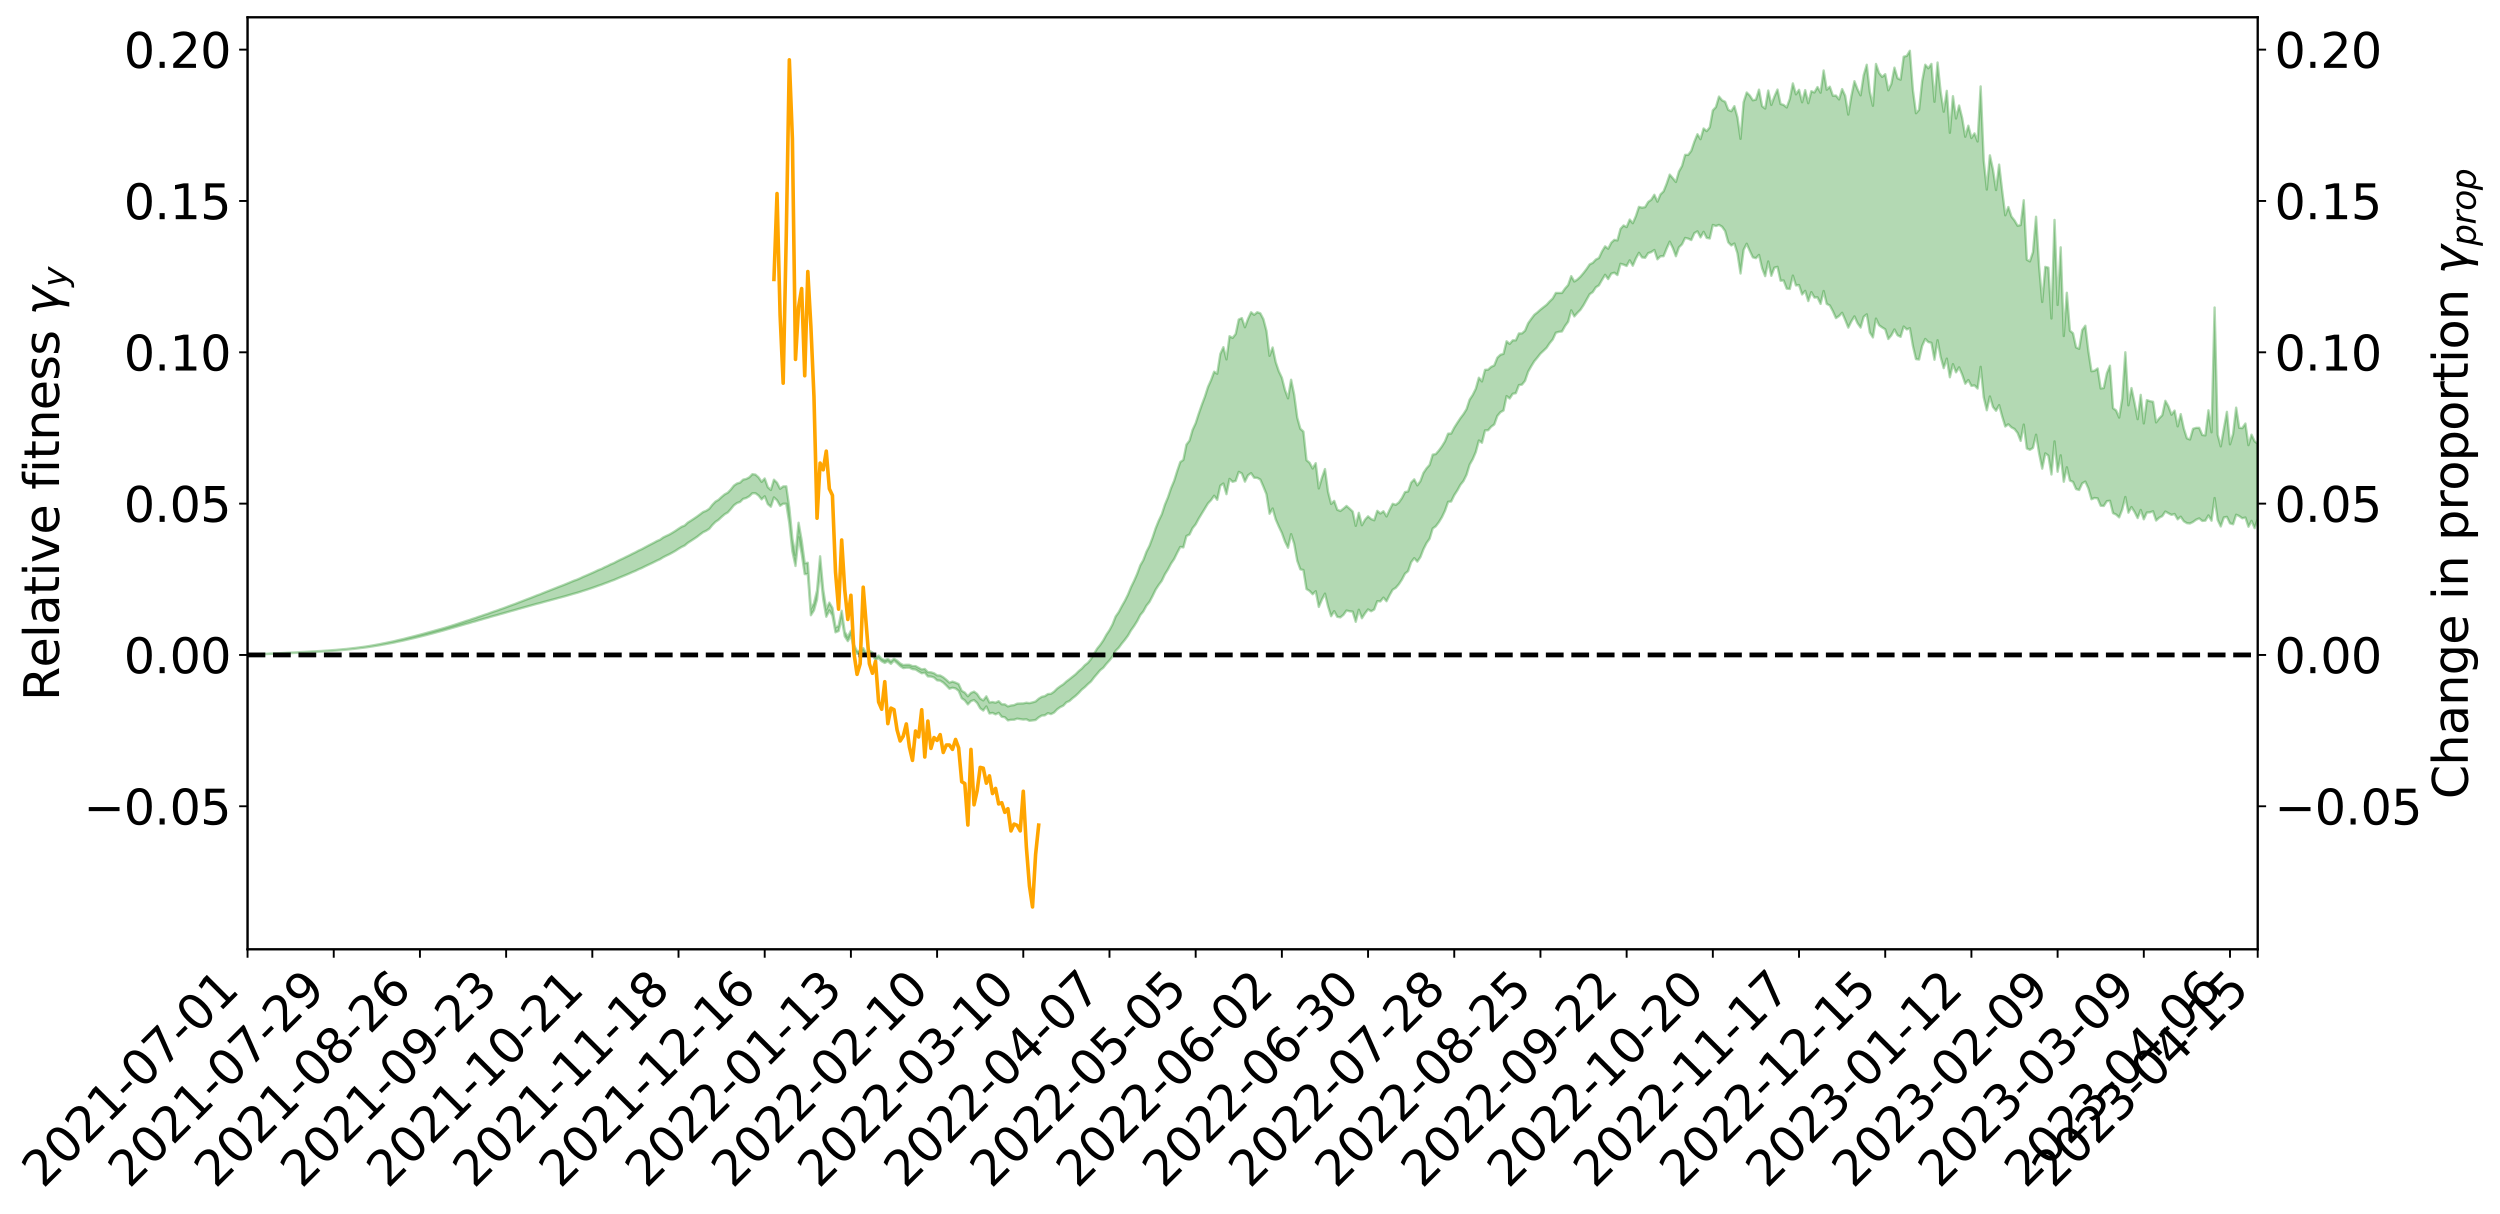 <?xml version="1.0" encoding="utf-8" standalone="no"?>
<!DOCTYPE svg PUBLIC "-//W3C//DTD SVG 1.1//EN"
  "http://www.w3.org/Graphics/SVG/1.1/DTD/svg11.dtd">
<svg xmlns:xlink="http://www.w3.org/1999/xlink" width="1040.965pt" height="505.355pt" viewBox="0 0 1040.965 505.355" xmlns="http://www.w3.org/2000/svg" version="1.1">
 <defs>
  <style type="text/css">*{stroke-linejoin: round; stroke-linecap: butt}</style>
 </defs>
 <g id="figure_1">
  <g id="patch_1">
   <path d="M 0 505.355 
L 1040.965 505.355 
L 1040.965 -0 
L 0 -0 
z
" style="fill: #ffffff"/>
  </g>
  <g id="axes_1">
   <g id="patch_2">
    <path d="M 103.075 395.28 
L 940.075 395.28 
L 940.075 7.2 
L 103.075 7.2 
z
" style="fill: #ffffff"/>
   </g>
   <g id="PolyCollection_1">
    <defs>
     <path id="m30dac2dd4e" d="M 103.075 -232.717 
L 103.075 -232.707 
L 104.357 -232.783 
L 105.638 -232.833 
L 106.92 -232.893 
L 108.202 -232.93 
L 109.484 -232.972 
L 110.765 -233.026 
L 112.047 -233.079 
L 113.329 -233.127 
L 114.611 -233.163 
L 115.893 -233.21 
L 117.174 -233.263 
L 118.456 -233.316 
L 119.738 -233.38 
L 121.02 -233.429 
L 122.301 -233.489 
L 123.583 -233.543 
L 124.865 -233.617 
L 126.147 -233.674 
L 127.429 -233.729 
L 128.71 -233.798 
L 129.992 -233.864 
L 131.274 -233.927 
L 132.556 -234.006 
L 133.837 -234.071 
L 135.119 -234.156 
L 136.401 -234.233 
L 137.683 -234.328 
L 138.965 -234.426 
L 140.246 -234.516 
L 141.528 -234.62 
L 142.81 -234.746 
L 144.092 -234.851 
L 145.373 -234.973 
L 146.655 -235.118 
L 147.937 -235.253 
L 149.219 -235.404 
L 150.501 -235.561 
L 151.782 -235.72 
L 153.064 -235.893 
L 154.346 -236.091 
L 155.628 -236.29 
L 156.909 -236.501 
L 158.191 -236.708 
L 159.473 -236.951 
L 160.755 -237.177 
L 162.037 -237.426 
L 163.318 -237.659 
L 164.6 -237.925 
L 165.882 -238.212 
L 167.164 -238.474 
L 168.445 -238.758 
L 169.727 -239.063 
L 171.009 -239.355 
L 172.291 -239.65 
L 173.573 -239.963 
L 174.854 -240.277 
L 176.136 -240.593 
L 177.418 -240.925 
L 178.7 -241.261 
L 179.981 -241.592 
L 181.263 -241.938 
L 182.545 -242.283 
L 183.827 -242.624 
L 185.109 -242.985 
L 186.39 -243.358 
L 187.672 -243.727 
L 188.954 -244.094 
L 190.236 -244.455 
L 191.517 -244.831 
L 192.799 -245.197 
L 194.081 -245.573 
L 195.363 -245.904 
L 196.645 -246.309 
L 197.926 -246.645 
L 199.208 -247.045 
L 200.49 -247.393 
L 201.772 -247.781 
L 203.053 -248.117 
L 204.335 -248.524 
L 205.617 -248.891 
L 206.899 -249.226 
L 208.181 -249.61 
L 209.462 -249.959 
L 210.744 -250.328 
L 212.026 -250.702 
L 213.308 -251.058 
L 214.589 -251.406 
L 215.871 -251.791 
L 217.153 -252.146 
L 218.435 -252.512 
L 219.716 -252.871 
L 220.998 -253.221 
L 222.28 -253.582 
L 223.562 -253.939 
L 224.844 -254.248 
L 226.125 -254.618 
L 227.407 -254.969 
L 228.689 -255.312 
L 229.971 -255.658 
L 231.252 -256.004 
L 232.534 -256.358 
L 233.816 -256.691 
L 235.098 -257.043 
L 236.38 -257.408 
L 237.661 -257.78 
L 238.943 -258.157 
L 240.225 -258.503 
L 241.507 -258.896 
L 242.788 -259.323 
L 244.07 -259.721 
L 245.352 -260.136 
L 246.634 -260.564 
L 247.916 -261.021 
L 249.197 -261.487 
L 250.479 -261.91 
L 251.761 -262.408 
L 253.043 -262.874 
L 254.324 -263.383 
L 255.606 -263.838 
L 256.888 -264.395 
L 258.17 -264.937 
L 259.452 -265.456 
L 260.733 -265.986 
L 262.015 -266.534 
L 263.297 -267.111 
L 264.579 -267.64 
L 265.86 -268.266 
L 267.142 -268.795 
L 268.424 -269.439 
L 269.706 -270.055 
L 270.988 -270.651 
L 272.269 -271.274 
L 273.551 -271.925 
L 274.833 -272.492 
L 276.115 -273.293 
L 277.396 -273.954 
L 278.678 -274.554 
L 279.96 -275.251 
L 281.242 -275.988 
L 282.524 -276.827 
L 283.805 -277.594 
L 285.087 -278.204 
L 286.369 -279.283 
L 287.651 -280.1 
L 288.932 -280.932 
L 290.214 -281.792 
L 291.496 -282.799 
L 292.778 -283.741 
L 294.06 -284.351 
L 295.341 -285.175 
L 296.623 -286.753 
L 297.905 -288.039 
L 299.187 -288.907 
L 300.468 -290.11 
L 301.75 -291.223 
L 303.032 -291.97 
L 304.314 -293.392 
L 305.596 -294.961 
L 306.877 -295.901 
L 308.159 -296.361 
L 309.441 -297.63 
L 310.723 -297.984 
L 312.004 -298.716 
L 313.286 -299.971 
L 314.568 -299.97 
L 315.85 -299.028 
L 317.132 -297.412 
L 318.413 -298.707 
L 319.695 -295.465 
L 320.977 -294.354 
L 322.259 -298.238 
L 323.54 -297.055 
L 324.822 -294.761 
L 326.104 -295.617 
L 327.386 -295.613 
L 328.667 -287.486 
L 329.949 -275.749 
L 331.231 -269.683 
L 332.513 -281.63 
L 333.795 -274.925 
L 335.076 -266.294 
L 336.358 -266.349 
L 337.64 -249.173 
L 338.922 -251.201 
L 340.203 -255.752 
L 341.485 -268.263 
L 342.767 -255.911 
L 344.049 -248.556 
L 345.331 -251.189 
L 346.612 -249.052 
L 347.894 -242.063 
L 349.176 -242.602 
L 350.458 -247.875 
L 351.739 -240.425 
L 353.021 -238.403 
L 354.303 -240.699 
L 355.585 -235.383 
L 356.867 -233.114 
L 358.148 -233.166 
L 359.43 -234.199 
L 360.712 -232.196 
L 361.994 -233.277 
L 363.275 -232.637 
L 364.557 -230.502 
L 365.839 -231.281 
L 367.121 -230.019 
L 368.403 -229.318 
L 369.684 -230.012 
L 370.966 -228.927 
L 372.248 -230.307 
L 373.53 -229.234 
L 374.811 -228.024 
L 376.093 -227.177 
L 377.375 -227.337 
L 378.657 -227.339 
L 379.939 -226.737 
L 381.22 -226.588 
L 382.502 -225.777 
L 383.784 -225.017 
L 385.066 -225.273 
L 386.347 -223.709 
L 387.629 -223.653 
L 388.911 -223.258 
L 390.193 -222.085 
L 391.475 -221.934 
L 392.756 -221.139 
L 394.038 -219.944 
L 395.32 -218.585 
L 396.602 -218.985 
L 397.883 -218.702 
L 399.165 -217.712 
L 400.447 -214.641 
L 401.729 -213.722 
L 403.011 -212.044 
L 404.292 -213.43 
L 405.574 -213.862 
L 406.856 -212.673 
L 408.138 -210.435 
L 409.419 -209.482 
L 410.701 -211.201 
L 411.983 -208.269 
L 413.265 -208.507 
L 414.547 -207.904 
L 415.828 -208.543 
L 417.11 -206.894 
L 418.392 -206.704 
L 419.674 -205.394 
L 420.955 -205.652 
L 422.237 -205.658 
L 423.519 -206.117 
L 424.801 -205.932 
L 426.082 -205.742 
L 427.364 -205.857 
L 428.646 -205.228 
L 429.928 -205.38 
L 431.21 -205.553 
L 432.491 -206.633 
L 433.773 -207.411 
L 435.055 -207.504 
L 436.337 -208.404 
L 437.618 -208.003 
L 438.9 -208.661 
L 440.182 -209.984 
L 441.464 -210.918 
L 442.746 -211.527 
L 444.027 -212.903 
L 445.309 -213.462 
L 446.591 -214.62 
L 447.873 -215.603 
L 449.154 -216.814 
L 450.436 -218.188 
L 451.718 -219.24 
L 453 -220.503 
L 454.282 -221.608 
L 455.563 -223.282 
L 456.845 -224.777 
L 458.127 -226.312 
L 459.409 -227.32 
L 460.69 -228.932 
L 461.972 -230.356 
L 463.254 -232.008 
L 464.536 -234.372 
L 465.818 -235.643 
L 467.099 -237.362 
L 468.381 -238.935 
L 469.663 -240.677 
L 470.945 -242.897 
L 472.226 -244.692 
L 473.508 -246.726 
L 474.79 -249.231 
L 476.072 -250.794 
L 477.354 -253.141 
L 478.635 -254.734 
L 479.917 -257.181 
L 481.199 -259.828 
L 482.481 -261.798 
L 483.762 -263.521 
L 485.044 -266.21 
L 486.326 -268.261 
L 487.608 -270.67 
L 488.89 -272.572 
L 490.171 -275.19 
L 491.453 -277.622 
L 492.735 -277.43 
L 494.017 -282.189 
L 495.298 -282.789 
L 496.58 -285.448 
L 497.862 -287.035 
L 499.144 -289.425 
L 500.426 -291.525 
L 501.707 -293.62 
L 502.989 -295.734 
L 504.271 -297.096 
L 505.553 -298.934 
L 506.834 -297.247 
L 508.116 -303.124 
L 509.398 -304.026 
L 510.68 -299.587 
L 511.962 -305.946 
L 513.243 -304.738 
L 514.525 -305.13 
L 515.807 -308.88 
L 517.089 -308.21 
L 518.37 -304.809 
L 519.652 -307.443 
L 520.934 -308.334 
L 522.216 -306.44 
L 523.498 -306.38 
L 524.779 -305.681 
L 526.061 -302.738 
L 527.343 -299.551 
L 528.625 -291.433 
L 529.906 -293.62 
L 531.188 -289.111 
L 532.47 -286.133 
L 533.752 -283.444 
L 535.033 -279.884 
L 536.315 -277.274 
L 537.597 -282.935 
L 538.879 -278.947 
L 540.161 -271.85 
L 541.442 -268.297 
L 542.724 -268.007 
L 544.006 -260.082 
L 545.288 -259.311 
L 546.569 -257.919 
L 547.851 -259.185 
L 549.133 -252.638 
L 550.415 -255.688 
L 551.697 -258.173 
L 552.978 -252.874 
L 554.26 -248.775 
L 555.542 -250.876 
L 556.824 -248.507 
L 558.105 -248.291 
L 559.387 -249.345 
L 560.669 -251.144 
L 561.951 -250.828 
L 563.233 -250.689 
L 564.514 -246.442 
L 565.796 -251.459 
L 567.078 -247.921 
L 568.36 -249.93 
L 569.641 -251.61 
L 570.923 -250.835 
L 572.205 -251.566 
L 573.487 -255.029 
L 574.769 -254.925 
L 576.05 -256.526 
L 577.332 -255.01 
L 578.614 -257.568 
L 579.896 -259.799 
L 581.177 -260.593 
L 582.459 -262.076 
L 583.741 -264.011 
L 585.023 -266.487 
L 586.305 -267.532 
L 587.586 -271.25 
L 588.868 -272.95 
L 590.15 -271.514 
L 591.432 -273.38 
L 592.713 -276.675 
L 593.995 -279.218 
L 595.277 -281.046 
L 596.559 -285.307 
L 597.841 -286.211 
L 599.122 -287.908 
L 600.404 -290.008 
L 601.686 -292.706 
L 602.968 -296.402 
L 604.249 -296.539 
L 605.531 -299.166 
L 606.813 -301.144 
L 608.095 -303.48 
L 609.377 -305.079 
L 610.658 -307.694 
L 611.94 -311.878 
L 613.222 -314.138 
L 614.504 -317.149 
L 615.785 -321.938 
L 617.067 -320.993 
L 618.349 -326.138 
L 619.631 -326.205 
L 620.913 -327.679 
L 622.194 -328.604 
L 623.476 -332.177 
L 624.758 -333.711 
L 626.04 -334.423 
L 627.321 -340.428 
L 628.603 -339.419 
L 629.885 -341.403 
L 631.167 -341.637 
L 632.449 -345.016 
L 633.73 -345.195 
L 635.012 -346.799 
L 636.294 -350.578 
L 637.576 -352.841 
L 638.857 -354.931 
L 640.139 -356.471 
L 641.421 -358.112 
L 642.703 -359.306 
L 643.984 -360.545 
L 645.266 -362.461 
L 646.548 -364.011 
L 647.83 -366.816 
L 649.112 -367.196 
L 650.393 -367.346 
L 651.675 -369.628 
L 652.957 -371.395 
L 654.239 -376.136 
L 655.52 -373.599 
L 656.802 -375.08 
L 658.084 -376.376 
L 659.366 -378.296 
L 660.648 -380.58 
L 661.929 -382.867 
L 663.211 -383.753 
L 664.493 -385.746 
L 665.775 -386.551 
L 667.056 -388.776 
L 668.338 -390.925 
L 669.62 -389.14 
L 670.902 -391.412 
L 672.184 -391.799 
L 673.465 -390.822 
L 674.747 -395.513 
L 676.029 -395.167 
L 677.311 -394.608 
L 678.592 -396.958 
L 679.874 -394.707 
L 681.156 -397.707 
L 682.438 -400.089 
L 683.72 -398.176 
L 685.001 -398.001 
L 686.283 -399.958 
L 687.565 -400.391 
L 688.847 -401.257 
L 690.128 -397.377 
L 691.41 -398.649 
L 692.692 -398.685 
L 693.974 -401.885 
L 695.256 -404.745 
L 696.537 -402.112 
L 697.819 -398.657 
L 699.101 -402.382 
L 700.383 -403.647 
L 701.664 -406.281 
L 702.946 -405.999 
L 704.228 -405.393 
L 705.51 -408.279 
L 706.792 -409.029 
L 708.073 -406.503 
L 709.355 -408.833 
L 710.637 -406.306 
L 711.919 -406.053 
L 713.2 -411.693 
L 714.482 -411.239 
L 715.764 -411.713 
L 717.046 -410.963 
L 718.328 -409.141 
L 719.609 -404.478 
L 720.891 -403.156 
L 722.173 -403.956 
L 723.455 -399.827 
L 724.736 -391.477 
L 726.018 -401.32 
L 727.3 -403.867 
L 728.582 -400.915 
L 729.864 -398.211 
L 731.145 -397.85 
L 732.427 -399.219 
L 733.709 -393.689 
L 734.991 -390.365 
L 736.272 -396.49 
L 737.554 -390.517 
L 738.836 -393.914 
L 740.118 -394.25 
L 741.399 -388.472 
L 742.681 -388.571 
L 743.963 -385.178 
L 745.245 -385.039 
L 746.527 -390.596 
L 747.808 -386.496 
L 749.09 -386.668 
L 750.372 -382.746 
L 751.654 -384.247 
L 752.935 -379.989 
L 754.217 -383.714 
L 755.499 -381.466 
L 756.781 -381.543 
L 758.063 -378.811 
L 759.344 -384.184 
L 760.626 -378.808 
L 761.908 -378.176 
L 763.19 -375.759 
L 764.471 -372.904 
L 765.753 -373.768 
L 767.035 -375.112 
L 768.317 -372.165 
L 769.599 -368.936 
L 770.88 -371.519 
L 772.162 -373.626 
L 773.444 -370.801 
L 774.726 -368.954 
L 776.007 -373.43 
L 777.289 -374.471 
L 778.571 -366.915 
L 779.853 -364.851 
L 781.135 -372.691 
L 782.416 -369.932 
L 783.698 -369.014 
L 784.98 -368.252 
L 786.262 -364.192 
L 787.543 -365.736 
L 788.825 -368.175 
L 790.107 -365.757 
L 791.389 -365.098 
L 792.671 -369.4 
L 793.952 -368.173 
L 795.234 -368.692 
L 796.516 -361.264 
L 797.798 -355.823 
L 799.079 -355.638 
L 800.361 -361.323 
L 801.643 -364.217 
L 802.925 -362.916 
L 804.207 -362.616 
L 805.488 -355.565 
L 806.77 -363.677 
L 808.052 -356.75 
L 809.334 -352.063 
L 810.615 -356.027 
L 811.897 -348.261 
L 813.179 -353.725 
L 814.461 -350.317 
L 815.743 -352.399 
L 817.024 -349.385 
L 818.306 -345.585 
L 819.588 -347.096 
L 820.87 -344.682 
L 822.151 -344.885 
L 823.433 -343.561 
L 824.715 -352.611 
L 825.997 -339.914 
L 827.279 -334.531 
L 828.56 -340.271 
L 829.842 -335.914 
L 831.124 -334.32 
L 832.406 -336.653 
L 833.687 -331.925 
L 834.969 -327.764 
L 836.251 -328.687 
L 837.533 -327.414 
L 838.815 -326.723 
L 840.096 -325.082 
L 841.378 -321.769 
L 842.66 -328.564 
L 843.942 -318.628 
L 845.223 -318.065 
L 846.505 -318.855 
L 847.787 -324.351 
L 849.069 -316.492 
L 850.35 -310.216 
L 851.632 -316.579 
L 852.914 -315.634 
L 854.196 -307.787 
L 855.478 -321.568 
L 856.759 -308.917 
L 858.041 -315.766 
L 859.323 -304.757 
L 860.605 -310.786 
L 861.886 -305.243 
L 863.168 -304.705 
L 864.45 -301.734 
L 865.732 -301.323 
L 867.014 -304.097 
L 868.295 -304.836 
L 869.577 -301.988 
L 870.859 -297.466 
L 872.141 -298.008 
L 873.422 -297.847 
L 874.704 -294.772 
L 875.986 -294.674 
L 877.268 -296.675 
L 878.55 -296.845 
L 879.831 -291.693 
L 881.113 -291.104 
L 882.395 -289.925 
L 883.677 -293.216 
L 884.958 -298.418 
L 886.24 -291.885 
L 887.522 -294.217 
L 888.804 -292.176 
L 890.086 -289.63 
L 891.367 -293.024 
L 892.649 -289.12 
L 893.931 -291.954 
L 895.213 -292.006 
L 896.494 -292.475 
L 897.776 -288.608 
L 899.058 -289.783 
L 900.34 -290.463 
L 901.622 -292.365 
L 902.903 -291.636 
L 904.185 -290.973 
L 905.467 -291.34 
L 906.749 -289.105 
L 908.03 -290.214 
L 909.312 -288.31 
L 910.594 -287.522 
L 911.876 -287.396 
L 913.158 -288.018 
L 914.439 -288.962 
L 915.721 -289.506 
L 917.003 -288.439 
L 918.285 -288.576 
L 919.566 -290.746 
L 920.848 -288.539 
L 922.13 -297.976 
L 923.412 -288.888 
L 924.694 -286.142 
L 925.975 -289.897 
L 927.257 -290.142 
L 928.539 -287.45 
L 929.821 -287.06 
L 931.102 -291.038 
L 932.384 -290.466 
L 933.666 -289.548 
L 934.948 -289.876 
L 936.23 -286.03 
L 937.511 -288.466 
L 938.793 -285.46 
L 940.075 -289.286 
L 940.075 -320.611 
L 940.075 -320.611 
L 938.793 -321.586 
L 937.511 -324.352 
L 936.23 -320.008 
L 934.948 -329.003 
L 933.666 -327.1 
L 932.384 -327.206 
L 931.102 -335.621 
L 929.821 -324.635 
L 928.539 -320.34 
L 927.257 -333.876 
L 925.975 -326.842 
L 924.694 -319.491 
L 923.412 -324.314 
L 922.13 -377.315 
L 920.848 -325.347 
L 919.566 -334.516 
L 918.285 -324.071 
L 917.003 -324.215 
L 915.721 -327.214 
L 914.439 -327.195 
L 913.158 -326.807 
L 911.876 -322.356 
L 910.594 -322.844 
L 909.312 -326.9 
L 908.03 -332.917 
L 906.749 -327.831 
L 905.467 -334.397 
L 904.185 -332.677 
L 902.903 -336.158 
L 901.622 -338.465 
L 900.34 -332.462 
L 899.058 -331.162 
L 897.776 -329.474 
L 896.494 -338.059 
L 895.213 -338.302 
L 893.931 -338.754 
L 892.649 -329.051 
L 891.367 -340.945 
L 890.086 -330.813 
L 888.804 -337.609 
L 887.522 -343.761 
L 886.24 -336.584 
L 884.958 -358.677 
L 883.677 -339.504 
L 882.395 -331.482 
L 881.113 -334.455 
L 879.831 -335.384 
L 878.55 -353.084 
L 877.268 -349.931 
L 875.986 -343.775 
L 874.704 -343.593 
L 873.422 -351.934 
L 872.141 -350.985 
L 870.859 -350.777 
L 869.577 -359.075 
L 868.295 -369.731 
L 867.014 -367.926 
L 865.732 -360.119 
L 864.45 -360.71 
L 863.168 -366.578 
L 861.886 -367.675 
L 860.605 -383.454 
L 859.323 -365.444 
L 858.041 -402.377 
L 856.759 -378.394 
L 855.478 -413.782 
L 854.196 -372.734 
L 852.914 -393.894 
L 851.632 -394.235 
L 850.35 -379.617 
L 849.069 -394.202 
L 847.787 -415.106 
L 846.505 -400.384 
L 845.223 -396.507 
L 843.942 -397.241 
L 842.66 -421.982 
L 841.378 -411.638 
L 840.096 -411.364 
L 838.815 -413.549 
L 837.533 -415.19 
L 836.251 -419.152 
L 834.969 -415.712 
L 833.687 -425.855 
L 832.406 -436.821 
L 831.124 -426.23 
L 829.842 -434.731 
L 828.56 -440.665 
L 827.279 -426.426 
L 825.997 -438.497 
L 824.715 -469.382 
L 823.433 -446.442 
L 822.151 -449.819 
L 820.87 -447.886 
L 819.588 -453.022 
L 818.306 -448.416 
L 817.024 -456.173 
L 815.743 -461.421 
L 814.461 -456.018 
L 813.179 -465.297 
L 811.897 -450.066 
L 810.615 -467.526 
L 809.334 -458.843 
L 808.052 -467.17 
L 806.77 -479.332 
L 805.488 -462.976 
L 804.207 -478.735 
L 802.925 -476.922 
L 801.643 -478.399 
L 800.361 -471.577 
L 799.079 -459.642 
L 797.798 -458.2 
L 796.516 -467.746 
L 795.234 -484.206 
L 793.952 -482.065 
L 792.671 -481.739 
L 791.389 -472.185 
L 790.107 -472.77 
L 788.825 -477.187 
L 787.543 -470.463 
L 786.262 -467.753 
L 784.98 -474.466 
L 783.698 -473.338 
L 782.416 -474.953 
L 781.135 -478.722 
L 779.853 -461.313 
L 778.571 -467.067 
L 777.289 -478.396 
L 776.007 -474.007 
L 774.726 -465.659 
L 773.444 -468.19 
L 772.162 -471.54 
L 770.88 -465.322 
L 769.599 -457.638 
L 768.317 -465.456 
L 767.035 -468.258 
L 765.753 -463.951 
L 764.471 -465.558 
L 763.19 -465.487 
L 761.908 -469.26 
L 760.626 -467.99 
L 759.344 -476.02 
L 758.063 -466.762 
L 756.781 -469.106 
L 755.499 -466.84 
L 754.217 -467.379 
L 752.935 -462.381 
L 751.654 -467.837 
L 750.372 -462.778 
L 749.09 -467.965 
L 747.808 -466.073 
L 746.527 -470.624 
L 745.245 -464.165 
L 743.963 -460.602 
L 742.681 -461.663 
L 741.399 -462.055 
L 740.118 -468.066 
L 738.836 -465.146 
L 737.554 -461.661 
L 736.272 -467.66 
L 734.991 -460.163 
L 733.709 -461.159 
L 732.427 -468.025 
L 731.145 -463.892 
L 729.864 -463.591 
L 728.582 -465.58 
L 727.3 -466.848 
L 726.018 -462.798 
L 724.736 -447.558 
L 723.455 -456.504 
L 722.173 -461.158 
L 720.891 -459.044 
L 719.609 -459.624 
L 718.328 -462.964 
L 717.046 -463.572 
L 715.764 -465.149 
L 714.482 -460.754 
L 713.2 -459.385 
L 711.919 -452.327 
L 710.637 -450.77 
L 709.355 -451.852 
L 708.073 -447.416 
L 706.792 -449.471 
L 705.51 -446.365 
L 704.228 -442.562 
L 702.946 -440.859 
L 701.664 -440.884 
L 700.383 -436.249 
L 699.101 -433.938 
L 697.819 -429.578 
L 696.537 -431.153 
L 695.256 -432.657 
L 693.974 -428.872 
L 692.692 -425.664 
L 691.41 -424.415 
L 690.128 -421.391 
L 688.847 -424.255 
L 687.565 -422.186 
L 686.283 -421.252 
L 685.001 -419.095 
L 683.72 -418.875 
L 682.438 -419.219 
L 681.156 -415.377 
L 679.874 -412.413 
L 678.592 -413.937 
L 677.311 -410.809 
L 676.029 -411.469 
L 674.747 -410.041 
L 673.465 -405.232 
L 672.184 -405.485 
L 670.902 -404.285 
L 669.62 -401.786 
L 668.338 -402.774 
L 667.056 -400.665 
L 665.775 -397.929 
L 664.493 -397.281 
L 663.211 -395.898 
L 661.929 -395.271 
L 660.648 -393.384 
L 659.366 -391.701 
L 658.084 -390.173 
L 656.802 -388.973 
L 655.52 -388.129 
L 654.239 -390.373 
L 652.957 -386.657 
L 651.675 -385.218 
L 650.393 -383.377 
L 649.112 -383.367 
L 647.83 -383.39 
L 646.548 -381.102 
L 645.266 -379.855 
L 643.984 -378.441 
L 642.703 -377.454 
L 641.421 -376.425 
L 640.139 -375.268 
L 638.857 -374.266 
L 637.576 -372.551 
L 636.294 -370.724 
L 635.012 -367.659 
L 633.73 -366.519 
L 632.449 -366.51 
L 631.167 -363.638 
L 629.885 -363.641 
L 628.603 -362.155 
L 627.321 -363.249 
L 626.04 -358.01 
L 624.758 -357.63 
L 623.476 -356.41 
L 622.194 -353.194 
L 620.913 -352.602 
L 619.631 -351.425 
L 618.349 -351.37 
L 617.067 -346.537 
L 615.785 -348.083 
L 614.504 -343.5 
L 613.222 -340.903 
L 611.94 -338.95 
L 610.658 -335.004 
L 609.377 -332.934 
L 608.095 -331.235 
L 606.813 -329.289 
L 605.531 -327.278 
L 604.249 -324.824 
L 602.968 -324.79 
L 601.686 -321.617 
L 600.404 -319.512 
L 599.122 -317.756 
L 597.841 -316.28 
L 596.559 -316.051 
L 595.277 -311.788 
L 593.995 -310.357 
L 592.713 -308.452 
L 591.432 -305.006 
L 590.15 -303.255 
L 588.868 -305.758 
L 587.586 -304.397 
L 586.305 -300.712 
L 585.023 -300.459 
L 583.741 -297.961 
L 582.459 -296.129 
L 581.177 -295.155 
L 579.896 -295.578 
L 578.614 -293.073 
L 577.332 -290.315 
L 576.05 -292.476 
L 574.769 -291.533 
L 573.487 -292.653 
L 572.205 -288.719 
L 570.923 -289.236 
L 569.641 -290.36 
L 568.36 -288.952 
L 567.078 -286.658 
L 565.796 -291.818 
L 564.514 -286.411 
L 563.233 -292.373 
L 561.951 -293.557 
L 560.669 -294.683 
L 559.387 -293.555 
L 558.105 -292.578 
L 556.824 -293.104 
L 555.542 -296.796 
L 554.26 -295.524 
L 552.978 -300.578 
L 551.697 -310.05 
L 550.415 -306.381 
L 549.133 -301.974 
L 547.851 -312.491 
L 546.569 -310.278 
L 545.288 -312.67 
L 544.006 -313.731 
L 542.724 -325.655 
L 541.442 -326.824 
L 540.161 -331.421 
L 538.879 -341.046 
L 537.597 -347.235 
L 536.315 -339.487 
L 535.033 -342.997 
L 533.752 -348.069 
L 532.47 -350.787 
L 531.188 -354.581 
L 529.906 -360.674 
L 528.625 -357.194 
L 527.343 -367.546 
L 526.061 -372.456 
L 524.779 -374.897 
L 523.498 -375.344 
L 522.216 -374.266 
L 520.934 -375.327 
L 519.652 -372.573 
L 518.37 -369.09 
L 517.089 -372.912 
L 515.807 -372.315 
L 514.525 -366.285 
L 513.243 -364.658 
L 511.962 -365.36 
L 510.68 -355.706 
L 509.398 -360.792 
L 508.116 -357.954 
L 506.834 -349.732 
L 505.553 -350.598 
L 504.271 -347.081 
L 502.989 -344.222 
L 501.707 -340.205 
L 500.426 -336.802 
L 499.144 -333.12 
L 497.862 -329.15 
L 496.58 -326.35 
L 495.298 -321.89 
L 494.017 -320.214 
L 492.735 -313.852 
L 491.453 -312.969 
L 490.171 -309.23 
L 488.89 -305.119 
L 487.608 -302.078 
L 486.326 -298.269 
L 485.044 -295.185 
L 483.762 -291.217 
L 482.481 -288.542 
L 481.199 -285.373 
L 479.917 -281.497 
L 478.635 -278.096 
L 477.354 -275.564 
L 476.072 -272.153 
L 474.79 -269.92 
L 473.508 -266.431 
L 472.226 -263.496 
L 470.945 -260.873 
L 469.663 -257.75 
L 468.381 -255.163 
L 467.099 -252.928 
L 465.818 -250.476 
L 464.536 -248.638 
L 463.254 -245.38 
L 461.972 -242.974 
L 460.69 -241.052 
L 459.409 -238.728 
L 458.127 -236.85 
L 456.845 -235.284 
L 455.563 -233.16 
L 454.282 -230.943 
L 453 -229.367 
L 451.718 -228.369 
L 450.436 -226.967 
L 449.154 -225.891 
L 447.873 -224.599 
L 446.591 -223.589 
L 445.309 -222.557 
L 444.027 -221.585 
L 442.746 -220.417 
L 441.464 -219.584 
L 440.182 -218.627 
L 438.9 -217.358 
L 437.618 -216.464 
L 436.337 -216.364 
L 435.055 -215.497 
L 433.773 -215.211 
L 432.491 -214.412 
L 431.21 -213.267 
L 429.928 -212.881 
L 428.646 -212.572 
L 427.364 -212.748 
L 426.082 -212.456 
L 424.801 -212.422 
L 423.519 -212.349 
L 422.237 -211.761 
L 420.955 -211.59 
L 419.674 -211.215 
L 418.392 -212.091 
L 417.11 -212.087 
L 415.828 -213.391 
L 414.547 -212.743 
L 413.265 -213.048 
L 411.983 -212.833 
L 410.701 -215.42 
L 409.419 -213.708 
L 408.138 -214.491 
L 406.856 -216.399 
L 405.574 -217.373 
L 404.292 -216.828 
L 403.011 -215.444 
L 401.729 -216.956 
L 400.447 -217.701 
L 399.165 -220.519 
L 397.883 -221.105 
L 396.602 -221.542 
L 395.32 -221.112 
L 394.038 -222.312 
L 392.756 -223.355 
L 391.475 -224.071 
L 390.193 -224.14 
L 388.911 -225.025 
L 387.629 -225.411 
L 386.347 -225.488 
L 385.066 -226.801 
L 383.784 -226.594 
L 382.502 -227.291 
L 381.22 -227.998 
L 379.939 -227.992 
L 378.657 -228.531 
L 377.375 -228.551 
L 376.093 -228.433 
L 374.811 -229.127 
L 373.53 -230.268 
L 372.248 -231.066 
L 370.966 -229.985 
L 369.684 -230.992 
L 368.403 -230.442 
L 367.121 -231.051 
L 365.839 -232.402 
L 364.557 -231.416 
L 363.275 -233.671 
L 361.994 -234.402 
L 360.712 -233.195 
L 359.43 -235.497 
L 358.148 -234.39 
L 356.867 -234.191 
L 355.585 -236.789 
L 354.303 -242.733 
L 353.021 -240.15 
L 351.739 -242.284 
L 350.458 -251.028 
L 349.176 -244.708 
L 347.894 -244.101 
L 346.612 -252.208 
L 345.331 -254.445 
L 344.049 -251.538 
L 342.767 -259.848 
L 341.485 -273.73 
L 340.203 -259.473 
L 338.922 -254.127 
L 337.64 -251.825 
L 336.358 -271.021 
L 335.076 -270.822 
L 333.795 -280.406 
L 332.513 -287.7 
L 331.231 -274.303 
L 329.949 -280.877 
L 328.667 -293.866 
L 327.386 -302.848 
L 326.104 -302.813 
L 324.822 -301.835 
L 323.54 -304.342 
L 322.259 -305.611 
L 320.977 -301.338 
L 319.695 -302.506 
L 318.413 -306.127 
L 317.132 -304.716 
L 315.85 -306.586 
L 314.568 -307.726 
L 313.286 -307.913 
L 312.004 -306.6 
L 310.723 -305.926 
L 309.441 -305.645 
L 308.159 -304.394 
L 306.877 -304.026 
L 305.596 -303.148 
L 304.314 -301.533 
L 303.032 -300.195 
L 301.75 -299.499 
L 300.468 -298.446 
L 299.187 -297.236 
L 297.905 -296.486 
L 296.623 -295.161 
L 295.341 -293.51 
L 294.06 -292.671 
L 292.778 -292.156 
L 291.496 -291.201 
L 290.214 -290.256 
L 288.932 -289.38 
L 287.651 -288.541 
L 286.369 -287.737 
L 285.087 -286.526 
L 283.805 -286.012 
L 282.524 -285.179 
L 281.242 -284.303 
L 279.96 -283.51 
L 278.678 -282.759 
L 277.396 -282.178 
L 276.115 -281.546 
L 274.833 -280.607 
L 273.551 -280.075 
L 272.269 -279.363 
L 270.988 -278.711 
L 269.706 -278.041 
L 268.424 -277.351 
L 267.142 -276.651 
L 265.86 -276.075 
L 264.579 -275.37 
L 263.297 -274.757 
L 262.015 -274.092 
L 260.733 -273.482 
L 259.452 -272.836 
L 258.17 -272.246 
L 256.888 -271.605 
L 255.606 -270.906 
L 254.324 -270.39 
L 253.043 -269.724 
L 251.761 -269.158 
L 250.479 -268.49 
L 249.197 -268.018 
L 247.916 -267.398 
L 246.634 -266.809 
L 245.352 -266.251 
L 244.07 -265.69 
L 242.788 -265.156 
L 241.507 -264.535 
L 240.225 -263.983 
L 238.943 -263.539 
L 237.661 -263 
L 236.38 -262.464 
L 235.098 -261.932 
L 233.816 -261.423 
L 232.534 -260.955 
L 231.252 -260.436 
L 229.971 -259.93 
L 228.689 -259.424 
L 227.407 -258.923 
L 226.125 -258.409 
L 224.844 -257.874 
L 223.562 -257.429 
L 222.28 -256.908 
L 220.998 -256.402 
L 219.716 -255.922 
L 218.435 -255.426 
L 217.153 -254.921 
L 215.871 -254.435 
L 214.589 -253.923 
L 213.308 -253.467 
L 212.026 -253.002 
L 210.744 -252.506 
L 209.462 -252.033 
L 208.181 -251.599 
L 206.899 -251.119 
L 205.617 -250.702 
L 204.335 -250.249 
L 203.053 -249.761 
L 201.772 -249.362 
L 200.49 -248.903 
L 199.208 -248.494 
L 197.926 -248.026 
L 196.645 -247.634 
L 195.363 -247.164 
L 194.081 -246.782 
L 192.799 -246.349 
L 191.517 -245.93 
L 190.236 -245.502 
L 188.954 -245.094 
L 187.672 -244.68 
L 186.39 -244.291 
L 185.109 -243.904 
L 183.827 -243.531 
L 182.545 -243.179 
L 181.263 -242.822 
L 179.981 -242.46 
L 178.7 -242.114 
L 177.418 -241.755 
L 176.136 -241.399 
L 174.854 -241.063 
L 173.573 -240.725 
L 172.291 -240.385 
L 171.009 -240.065 
L 169.727 -239.748 
L 168.445 -239.407 
L 167.164 -239.099 
L 165.882 -238.812 
L 164.6 -238.492 
L 163.318 -238.197 
L 162.037 -237.942 
L 160.755 -237.666 
L 159.473 -237.418 
L 158.191 -237.145 
L 156.909 -236.918 
L 155.628 -236.682 
L 154.346 -236.463 
L 153.064 -236.244 
L 151.782 -236.051 
L 150.501 -235.885 
L 149.219 -235.713 
L 147.937 -235.55 
L 146.655 -235.407 
L 145.373 -235.247 
L 144.092 -235.117 
L 142.81 -235.009 
L 141.528 -234.873 
L 140.246 -234.763 
L 138.965 -234.672 
L 137.683 -234.567 
L 136.401 -234.464 
L 135.119 -234.385 
L 133.837 -234.295 
L 132.556 -234.229 
L 131.274 -234.144 
L 129.992 -234.079 
L 128.71 -234.008 
L 127.429 -233.932 
L 126.147 -233.875 
L 124.865 -233.813 
L 123.583 -233.727 
L 122.301 -233.665 
L 121.02 -233.592 
L 119.738 -233.538 
L 118.456 -233.461 
L 117.174 -233.396 
L 115.893 -233.326 
L 114.611 -233.272 
L 113.329 -233.227 
L 112.047 -233.167 
L 110.765 -233.094 
L 109.484 -233.024 
L 108.202 -232.968 
L 106.92 -232.92 
L 105.638 -232.846 
L 104.357 -232.79 
L 103.075 -232.717 
z
" style="stroke: #008000; stroke-opacity: 0.3"/>
    </defs>
    <g clip-path="url(#p896d88cd68)">
     <use xlink:href="#m30dac2dd4e" x="0" y="505.355" style="fill: #008000; fill-opacity: 0.3; stroke: #008000; stroke-opacity: 0.3"/>
    </g>
   </g>
   <g id="matplotlib.axis_1">
    <g id="xtick_1">
     <g id="line2d_1">
      <defs>
       <path id="m7ecc6d598d" d="M 0 0 
L 0 3.5 
" style="stroke: #000000; stroke-width: 0.8"/>
      </defs>
      <g>
       <use xlink:href="#m7ecc6d598d" x="103.075" y="395.28" style="stroke: #000000; stroke-width: 0.8"/>
      </g>
     </g>
     <g id="text_1">
      <!-- 2021-07-01 -->
      <g transform="translate(17.946 495.214) rotate(-45) scale(0.2 -0.2)">
       <defs>
        <path id="DejaVuSans-32" d="M 1228 531 
L 3431 531 
L 3431 0 
L 469 0 
L 469 531 
Q 828 903 1448 1529 
Q 2069 2156 2228 2338 
Q 2531 2678 2651 2914 
Q 2772 3150 2772 3378 
Q 2772 3750 2511 3984 
Q 2250 4219 1831 4219 
Q 1534 4219 1204 4116 
Q 875 4013 500 3803 
L 500 4441 
Q 881 4594 1212 4672 
Q 1544 4750 1819 4750 
Q 2544 4750 2975 4387 
Q 3406 4025 3406 3419 
Q 3406 3131 3298 2873 
Q 3191 2616 2906 2266 
Q 2828 2175 2409 1742 
Q 1991 1309 1228 531 
z
" transform="scale(0.016)"/>
        <path id="DejaVuSans-30" d="M 2034 4250 
Q 1547 4250 1301 3770 
Q 1056 3291 1056 2328 
Q 1056 1369 1301 889 
Q 1547 409 2034 409 
Q 2525 409 2770 889 
Q 3016 1369 3016 2328 
Q 3016 3291 2770 3770 
Q 2525 4250 2034 4250 
z
M 2034 4750 
Q 2819 4750 3233 4129 
Q 3647 3509 3647 2328 
Q 3647 1150 3233 529 
Q 2819 -91 2034 -91 
Q 1250 -91 836 529 
Q 422 1150 422 2328 
Q 422 3509 836 4129 
Q 1250 4750 2034 4750 
z
" transform="scale(0.016)"/>
        <path id="DejaVuSans-31" d="M 794 531 
L 1825 531 
L 1825 4091 
L 703 3866 
L 703 4441 
L 1819 4666 
L 2450 4666 
L 2450 531 
L 3481 531 
L 3481 0 
L 794 0 
L 794 531 
z
" transform="scale(0.016)"/>
        <path id="DejaVuSans-2d" d="M 313 2009 
L 1997 2009 
L 1997 1497 
L 313 1497 
L 313 2009 
z
" transform="scale(0.016)"/>
        <path id="DejaVuSans-37" d="M 525 4666 
L 3525 4666 
L 3525 4397 
L 1831 0 
L 1172 0 
L 2766 4134 
L 525 4134 
L 525 4666 
z
" transform="scale(0.016)"/>
       </defs>
       <use xlink:href="#DejaVuSans-32"/>
       <use xlink:href="#DejaVuSans-30" x="63.623"/>
       <use xlink:href="#DejaVuSans-32" x="127.246"/>
       <use xlink:href="#DejaVuSans-31" x="190.869"/>
       <use xlink:href="#DejaVuSans-2d" x="254.492"/>
       <use xlink:href="#DejaVuSans-30" x="290.576"/>
       <use xlink:href="#DejaVuSans-37" x="354.199"/>
       <use xlink:href="#DejaVuSans-2d" x="417.822"/>
       <use xlink:href="#DejaVuSans-30" x="453.906"/>
       <use xlink:href="#DejaVuSans-31" x="517.529"/>
      </g>
     </g>
    </g>
    <g id="xtick_2">
     <g id="line2d_2">
      <g>
       <use xlink:href="#m7ecc6d598d" x="138.965" y="395.28" style="stroke: #000000; stroke-width: 0.8"/>
      </g>
     </g>
     <g id="text_2">
      <!-- 2021-07-29 -->
      <g transform="translate(53.836 495.214) rotate(-45) scale(0.2 -0.2)">
       <defs>
        <path id="DejaVuSans-39" d="M 703 97 
L 703 672 
Q 941 559 1184 500 
Q 1428 441 1663 441 
Q 2288 441 2617 861 
Q 2947 1281 2994 2138 
Q 2813 1869 2534 1725 
Q 2256 1581 1919 1581 
Q 1219 1581 811 2004 
Q 403 2428 403 3163 
Q 403 3881 828 4315 
Q 1253 4750 1959 4750 
Q 2769 4750 3195 4129 
Q 3622 3509 3622 2328 
Q 3622 1225 3098 567 
Q 2575 -91 1691 -91 
Q 1453 -91 1209 -44 
Q 966 3 703 97 
z
M 1959 2075 
Q 2384 2075 2632 2365 
Q 2881 2656 2881 3163 
Q 2881 3666 2632 3958 
Q 2384 4250 1959 4250 
Q 1534 4250 1286 3958 
Q 1038 3666 1038 3163 
Q 1038 2656 1286 2365 
Q 1534 2075 1959 2075 
z
" transform="scale(0.016)"/>
       </defs>
       <use xlink:href="#DejaVuSans-32"/>
       <use xlink:href="#DejaVuSans-30" x="63.623"/>
       <use xlink:href="#DejaVuSans-32" x="127.246"/>
       <use xlink:href="#DejaVuSans-31" x="190.869"/>
       <use xlink:href="#DejaVuSans-2d" x="254.492"/>
       <use xlink:href="#DejaVuSans-30" x="290.576"/>
       <use xlink:href="#DejaVuSans-37" x="354.199"/>
       <use xlink:href="#DejaVuSans-2d" x="417.822"/>
       <use xlink:href="#DejaVuSans-32" x="453.906"/>
       <use xlink:href="#DejaVuSans-39" x="517.529"/>
      </g>
     </g>
    </g>
    <g id="xtick_3">
     <g id="line2d_3">
      <g>
       <use xlink:href="#m7ecc6d598d" x="174.854" y="395.28" style="stroke: #000000; stroke-width: 0.8"/>
      </g>
     </g>
     <g id="text_3">
      <!-- 2021-08-26 -->
      <g transform="translate(89.725 495.214) rotate(-45) scale(0.2 -0.2)">
       <defs>
        <path id="DejaVuSans-38" d="M 2034 2216 
Q 1584 2216 1326 1975 
Q 1069 1734 1069 1313 
Q 1069 891 1326 650 
Q 1584 409 2034 409 
Q 2484 409 2743 651 
Q 3003 894 3003 1313 
Q 3003 1734 2745 1975 
Q 2488 2216 2034 2216 
z
M 1403 2484 
Q 997 2584 770 2862 
Q 544 3141 544 3541 
Q 544 4100 942 4425 
Q 1341 4750 2034 4750 
Q 2731 4750 3128 4425 
Q 3525 4100 3525 3541 
Q 3525 3141 3298 2862 
Q 3072 2584 2669 2484 
Q 3125 2378 3379 2068 
Q 3634 1759 3634 1313 
Q 3634 634 3220 271 
Q 2806 -91 2034 -91 
Q 1263 -91 848 271 
Q 434 634 434 1313 
Q 434 1759 690 2068 
Q 947 2378 1403 2484 
z
M 1172 3481 
Q 1172 3119 1398 2916 
Q 1625 2713 2034 2713 
Q 2441 2713 2670 2916 
Q 2900 3119 2900 3481 
Q 2900 3844 2670 4047 
Q 2441 4250 2034 4250 
Q 1625 4250 1398 4047 
Q 1172 3844 1172 3481 
z
" transform="scale(0.016)"/>
        <path id="DejaVuSans-36" d="M 2113 2584 
Q 1688 2584 1439 2293 
Q 1191 2003 1191 1497 
Q 1191 994 1439 701 
Q 1688 409 2113 409 
Q 2538 409 2786 701 
Q 3034 994 3034 1497 
Q 3034 2003 2786 2293 
Q 2538 2584 2113 2584 
z
M 3366 4563 
L 3366 3988 
Q 3128 4100 2886 4159 
Q 2644 4219 2406 4219 
Q 1781 4219 1451 3797 
Q 1122 3375 1075 2522 
Q 1259 2794 1537 2939 
Q 1816 3084 2150 3084 
Q 2853 3084 3261 2657 
Q 3669 2231 3669 1497 
Q 3669 778 3244 343 
Q 2819 -91 2113 -91 
Q 1303 -91 875 529 
Q 447 1150 447 2328 
Q 447 3434 972 4092 
Q 1497 4750 2381 4750 
Q 2619 4750 2861 4703 
Q 3103 4656 3366 4563 
z
" transform="scale(0.016)"/>
       </defs>
       <use xlink:href="#DejaVuSans-32"/>
       <use xlink:href="#DejaVuSans-30" x="63.623"/>
       <use xlink:href="#DejaVuSans-32" x="127.246"/>
       <use xlink:href="#DejaVuSans-31" x="190.869"/>
       <use xlink:href="#DejaVuSans-2d" x="254.492"/>
       <use xlink:href="#DejaVuSans-30" x="290.576"/>
       <use xlink:href="#DejaVuSans-38" x="354.199"/>
       <use xlink:href="#DejaVuSans-2d" x="417.822"/>
       <use xlink:href="#DejaVuSans-32" x="453.906"/>
       <use xlink:href="#DejaVuSans-36" x="517.529"/>
      </g>
     </g>
    </g>
    <g id="xtick_4">
     <g id="line2d_4">
      <g>
       <use xlink:href="#m7ecc6d598d" x="210.744" y="395.28" style="stroke: #000000; stroke-width: 0.8"/>
      </g>
     </g>
     <g id="text_4">
      <!-- 2021-09-23 -->
      <g transform="translate(125.615 495.214) rotate(-45) scale(0.2 -0.2)">
       <defs>
        <path id="DejaVuSans-33" d="M 2597 2516 
Q 3050 2419 3304 2112 
Q 3559 1806 3559 1356 
Q 3559 666 3084 287 
Q 2609 -91 1734 -91 
Q 1441 -91 1130 -33 
Q 819 25 488 141 
L 488 750 
Q 750 597 1062 519 
Q 1375 441 1716 441 
Q 2309 441 2620 675 
Q 2931 909 2931 1356 
Q 2931 1769 2642 2001 
Q 2353 2234 1838 2234 
L 1294 2234 
L 1294 2753 
L 1863 2753 
Q 2328 2753 2575 2939 
Q 2822 3125 2822 3475 
Q 2822 3834 2567 4026 
Q 2313 4219 1838 4219 
Q 1578 4219 1281 4162 
Q 984 4106 628 3988 
L 628 4550 
Q 988 4650 1302 4700 
Q 1616 4750 1894 4750 
Q 2613 4750 3031 4423 
Q 3450 4097 3450 3541 
Q 3450 3153 3228 2886 
Q 3006 2619 2597 2516 
z
" transform="scale(0.016)"/>
       </defs>
       <use xlink:href="#DejaVuSans-32"/>
       <use xlink:href="#DejaVuSans-30" x="63.623"/>
       <use xlink:href="#DejaVuSans-32" x="127.246"/>
       <use xlink:href="#DejaVuSans-31" x="190.869"/>
       <use xlink:href="#DejaVuSans-2d" x="254.492"/>
       <use xlink:href="#DejaVuSans-30" x="290.576"/>
       <use xlink:href="#DejaVuSans-39" x="354.199"/>
       <use xlink:href="#DejaVuSans-2d" x="417.822"/>
       <use xlink:href="#DejaVuSans-32" x="453.906"/>
       <use xlink:href="#DejaVuSans-33" x="517.529"/>
      </g>
     </g>
    </g>
    <g id="xtick_5">
     <g id="line2d_5">
      <g>
       <use xlink:href="#m7ecc6d598d" x="246.634" y="395.28" style="stroke: #000000; stroke-width: 0.8"/>
      </g>
     </g>
     <g id="text_5">
      <!-- 2021-10-21 -->
      <g transform="translate(161.505 495.214) rotate(-45) scale(0.2 -0.2)">
       <use xlink:href="#DejaVuSans-32"/>
       <use xlink:href="#DejaVuSans-30" x="63.623"/>
       <use xlink:href="#DejaVuSans-32" x="127.246"/>
       <use xlink:href="#DejaVuSans-31" x="190.869"/>
       <use xlink:href="#DejaVuSans-2d" x="254.492"/>
       <use xlink:href="#DejaVuSans-31" x="290.576"/>
       <use xlink:href="#DejaVuSans-30" x="354.199"/>
       <use xlink:href="#DejaVuSans-2d" x="417.822"/>
       <use xlink:href="#DejaVuSans-32" x="453.906"/>
       <use xlink:href="#DejaVuSans-31" x="517.529"/>
      </g>
     </g>
    </g>
    <g id="xtick_6">
     <g id="line2d_6">
      <g>
       <use xlink:href="#m7ecc6d598d" x="282.524" y="395.28" style="stroke: #000000; stroke-width: 0.8"/>
      </g>
     </g>
     <g id="text_6">
      <!-- 2021-11-18 -->
      <g transform="translate(197.395 495.214) rotate(-45) scale(0.2 -0.2)">
       <use xlink:href="#DejaVuSans-32"/>
       <use xlink:href="#DejaVuSans-30" x="63.623"/>
       <use xlink:href="#DejaVuSans-32" x="127.246"/>
       <use xlink:href="#DejaVuSans-31" x="190.869"/>
       <use xlink:href="#DejaVuSans-2d" x="254.492"/>
       <use xlink:href="#DejaVuSans-31" x="290.576"/>
       <use xlink:href="#DejaVuSans-31" x="354.199"/>
       <use xlink:href="#DejaVuSans-2d" x="417.822"/>
       <use xlink:href="#DejaVuSans-31" x="453.906"/>
       <use xlink:href="#DejaVuSans-38" x="517.529"/>
      </g>
     </g>
    </g>
    <g id="xtick_7">
     <g id="line2d_7">
      <g>
       <use xlink:href="#m7ecc6d598d" x="318.413" y="395.28" style="stroke: #000000; stroke-width: 0.8"/>
      </g>
     </g>
     <g id="text_7">
      <!-- 2021-12-16 -->
      <g transform="translate(233.284 495.214) rotate(-45) scale(0.2 -0.2)">
       <use xlink:href="#DejaVuSans-32"/>
       <use xlink:href="#DejaVuSans-30" x="63.623"/>
       <use xlink:href="#DejaVuSans-32" x="127.246"/>
       <use xlink:href="#DejaVuSans-31" x="190.869"/>
       <use xlink:href="#DejaVuSans-2d" x="254.492"/>
       <use xlink:href="#DejaVuSans-31" x="290.576"/>
       <use xlink:href="#DejaVuSans-32" x="354.199"/>
       <use xlink:href="#DejaVuSans-2d" x="417.822"/>
       <use xlink:href="#DejaVuSans-31" x="453.906"/>
       <use xlink:href="#DejaVuSans-36" x="517.529"/>
      </g>
     </g>
    </g>
    <g id="xtick_8">
     <g id="line2d_8">
      <g>
       <use xlink:href="#m7ecc6d598d" x="354.303" y="395.28" style="stroke: #000000; stroke-width: 0.8"/>
      </g>
     </g>
     <g id="text_8">
      <!-- 2022-01-13 -->
      <g transform="translate(269.174 495.214) rotate(-45) scale(0.2 -0.2)">
       <use xlink:href="#DejaVuSans-32"/>
       <use xlink:href="#DejaVuSans-30" x="63.623"/>
       <use xlink:href="#DejaVuSans-32" x="127.246"/>
       <use xlink:href="#DejaVuSans-32" x="190.869"/>
       <use xlink:href="#DejaVuSans-2d" x="254.492"/>
       <use xlink:href="#DejaVuSans-30" x="290.576"/>
       <use xlink:href="#DejaVuSans-31" x="354.199"/>
       <use xlink:href="#DejaVuSans-2d" x="417.822"/>
       <use xlink:href="#DejaVuSans-31" x="453.906"/>
       <use xlink:href="#DejaVuSans-33" x="517.529"/>
      </g>
     </g>
    </g>
    <g id="xtick_9">
     <g id="line2d_9">
      <g>
       <use xlink:href="#m7ecc6d598d" x="390.193" y="395.28" style="stroke: #000000; stroke-width: 0.8"/>
      </g>
     </g>
     <g id="text_9">
      <!-- 2022-02-10 -->
      <g transform="translate(305.064 495.214) rotate(-45) scale(0.2 -0.2)">
       <use xlink:href="#DejaVuSans-32"/>
       <use xlink:href="#DejaVuSans-30" x="63.623"/>
       <use xlink:href="#DejaVuSans-32" x="127.246"/>
       <use xlink:href="#DejaVuSans-32" x="190.869"/>
       <use xlink:href="#DejaVuSans-2d" x="254.492"/>
       <use xlink:href="#DejaVuSans-30" x="290.576"/>
       <use xlink:href="#DejaVuSans-32" x="354.199"/>
       <use xlink:href="#DejaVuSans-2d" x="417.822"/>
       <use xlink:href="#DejaVuSans-31" x="453.906"/>
       <use xlink:href="#DejaVuSans-30" x="517.529"/>
      </g>
     </g>
    </g>
    <g id="xtick_10">
     <g id="line2d_10">
      <g>
       <use xlink:href="#m7ecc6d598d" x="426.082" y="395.28" style="stroke: #000000; stroke-width: 0.8"/>
      </g>
     </g>
     <g id="text_10">
      <!-- 2022-03-10 -->
      <g transform="translate(340.953 495.214) rotate(-45) scale(0.2 -0.2)">
       <use xlink:href="#DejaVuSans-32"/>
       <use xlink:href="#DejaVuSans-30" x="63.623"/>
       <use xlink:href="#DejaVuSans-32" x="127.246"/>
       <use xlink:href="#DejaVuSans-32" x="190.869"/>
       <use xlink:href="#DejaVuSans-2d" x="254.492"/>
       <use xlink:href="#DejaVuSans-30" x="290.576"/>
       <use xlink:href="#DejaVuSans-33" x="354.199"/>
       <use xlink:href="#DejaVuSans-2d" x="417.822"/>
       <use xlink:href="#DejaVuSans-31" x="453.906"/>
       <use xlink:href="#DejaVuSans-30" x="517.529"/>
      </g>
     </g>
    </g>
    <g id="xtick_11">
     <g id="line2d_11">
      <g>
       <use xlink:href="#m7ecc6d598d" x="461.972" y="395.28" style="stroke: #000000; stroke-width: 0.8"/>
      </g>
     </g>
     <g id="text_11">
      <!-- 2022-04-07 -->
      <g transform="translate(376.843 495.214) rotate(-45) scale(0.2 -0.2)">
       <defs>
        <path id="DejaVuSans-34" d="M 2419 4116 
L 825 1625 
L 2419 1625 
L 2419 4116 
z
M 2253 4666 
L 3047 4666 
L 3047 1625 
L 3713 1625 
L 3713 1100 
L 3047 1100 
L 3047 0 
L 2419 0 
L 2419 1100 
L 313 1100 
L 313 1709 
L 2253 4666 
z
" transform="scale(0.016)"/>
       </defs>
       <use xlink:href="#DejaVuSans-32"/>
       <use xlink:href="#DejaVuSans-30" x="63.623"/>
       <use xlink:href="#DejaVuSans-32" x="127.246"/>
       <use xlink:href="#DejaVuSans-32" x="190.869"/>
       <use xlink:href="#DejaVuSans-2d" x="254.492"/>
       <use xlink:href="#DejaVuSans-30" x="290.576"/>
       <use xlink:href="#DejaVuSans-34" x="354.199"/>
       <use xlink:href="#DejaVuSans-2d" x="417.822"/>
       <use xlink:href="#DejaVuSans-30" x="453.906"/>
       <use xlink:href="#DejaVuSans-37" x="517.529"/>
      </g>
     </g>
    </g>
    <g id="xtick_12">
     <g id="line2d_12">
      <g>
       <use xlink:href="#m7ecc6d598d" x="497.862" y="395.28" style="stroke: #000000; stroke-width: 0.8"/>
      </g>
     </g>
     <g id="text_12">
      <!-- 2022-05-05 -->
      <g transform="translate(412.733 495.214) rotate(-45) scale(0.2 -0.2)">
       <defs>
        <path id="DejaVuSans-35" d="M 691 4666 
L 3169 4666 
L 3169 4134 
L 1269 4134 
L 1269 2991 
Q 1406 3038 1543 3061 
Q 1681 3084 1819 3084 
Q 2600 3084 3056 2656 
Q 3513 2228 3513 1497 
Q 3513 744 3044 326 
Q 2575 -91 1722 -91 
Q 1428 -91 1123 -41 
Q 819 9 494 109 
L 494 744 
Q 775 591 1075 516 
Q 1375 441 1709 441 
Q 2250 441 2565 725 
Q 2881 1009 2881 1497 
Q 2881 1984 2565 2268 
Q 2250 2553 1709 2553 
Q 1456 2553 1204 2497 
Q 953 2441 691 2322 
L 691 4666 
z
" transform="scale(0.016)"/>
       </defs>
       <use xlink:href="#DejaVuSans-32"/>
       <use xlink:href="#DejaVuSans-30" x="63.623"/>
       <use xlink:href="#DejaVuSans-32" x="127.246"/>
       <use xlink:href="#DejaVuSans-32" x="190.869"/>
       <use xlink:href="#DejaVuSans-2d" x="254.492"/>
       <use xlink:href="#DejaVuSans-30" x="290.576"/>
       <use xlink:href="#DejaVuSans-35" x="354.199"/>
       <use xlink:href="#DejaVuSans-2d" x="417.822"/>
       <use xlink:href="#DejaVuSans-30" x="453.906"/>
       <use xlink:href="#DejaVuSans-35" x="517.529"/>
      </g>
     </g>
    </g>
    <g id="xtick_13">
     <g id="line2d_13">
      <g>
       <use xlink:href="#m7ecc6d598d" x="533.752" y="395.28" style="stroke: #000000; stroke-width: 0.8"/>
      </g>
     </g>
     <g id="text_13">
      <!-- 2022-06-02 -->
      <g transform="translate(448.623 495.214) rotate(-45) scale(0.2 -0.2)">
       <use xlink:href="#DejaVuSans-32"/>
       <use xlink:href="#DejaVuSans-30" x="63.623"/>
       <use xlink:href="#DejaVuSans-32" x="127.246"/>
       <use xlink:href="#DejaVuSans-32" x="190.869"/>
       <use xlink:href="#DejaVuSans-2d" x="254.492"/>
       <use xlink:href="#DejaVuSans-30" x="290.576"/>
       <use xlink:href="#DejaVuSans-36" x="354.199"/>
       <use xlink:href="#DejaVuSans-2d" x="417.822"/>
       <use xlink:href="#DejaVuSans-30" x="453.906"/>
       <use xlink:href="#DejaVuSans-32" x="517.529"/>
      </g>
     </g>
    </g>
    <g id="xtick_14">
     <g id="line2d_14">
      <g>
       <use xlink:href="#m7ecc6d598d" x="569.641" y="395.28" style="stroke: #000000; stroke-width: 0.8"/>
      </g>
     </g>
     <g id="text_14">
      <!-- 2022-06-30 -->
      <g transform="translate(484.512 495.214) rotate(-45) scale(0.2 -0.2)">
       <use xlink:href="#DejaVuSans-32"/>
       <use xlink:href="#DejaVuSans-30" x="63.623"/>
       <use xlink:href="#DejaVuSans-32" x="127.246"/>
       <use xlink:href="#DejaVuSans-32" x="190.869"/>
       <use xlink:href="#DejaVuSans-2d" x="254.492"/>
       <use xlink:href="#DejaVuSans-30" x="290.576"/>
       <use xlink:href="#DejaVuSans-36" x="354.199"/>
       <use xlink:href="#DejaVuSans-2d" x="417.822"/>
       <use xlink:href="#DejaVuSans-33" x="453.906"/>
       <use xlink:href="#DejaVuSans-30" x="517.529"/>
      </g>
     </g>
    </g>
    <g id="xtick_15">
     <g id="line2d_15">
      <g>
       <use xlink:href="#m7ecc6d598d" x="605.531" y="395.28" style="stroke: #000000; stroke-width: 0.8"/>
      </g>
     </g>
     <g id="text_15">
      <!-- 2022-07-28 -->
      <g transform="translate(520.402 495.214) rotate(-45) scale(0.2 -0.2)">
       <use xlink:href="#DejaVuSans-32"/>
       <use xlink:href="#DejaVuSans-30" x="63.623"/>
       <use xlink:href="#DejaVuSans-32" x="127.246"/>
       <use xlink:href="#DejaVuSans-32" x="190.869"/>
       <use xlink:href="#DejaVuSans-2d" x="254.492"/>
       <use xlink:href="#DejaVuSans-30" x="290.576"/>
       <use xlink:href="#DejaVuSans-37" x="354.199"/>
       <use xlink:href="#DejaVuSans-2d" x="417.822"/>
       <use xlink:href="#DejaVuSans-32" x="453.906"/>
       <use xlink:href="#DejaVuSans-38" x="517.529"/>
      </g>
     </g>
    </g>
    <g id="xtick_16">
     <g id="line2d_16">
      <g>
       <use xlink:href="#m7ecc6d598d" x="641.421" y="395.28" style="stroke: #000000; stroke-width: 0.8"/>
      </g>
     </g>
     <g id="text_16">
      <!-- 2022-08-25 -->
      <g transform="translate(556.292 495.214) rotate(-45) scale(0.2 -0.2)">
       <use xlink:href="#DejaVuSans-32"/>
       <use xlink:href="#DejaVuSans-30" x="63.623"/>
       <use xlink:href="#DejaVuSans-32" x="127.246"/>
       <use xlink:href="#DejaVuSans-32" x="190.869"/>
       <use xlink:href="#DejaVuSans-2d" x="254.492"/>
       <use xlink:href="#DejaVuSans-30" x="290.576"/>
       <use xlink:href="#DejaVuSans-38" x="354.199"/>
       <use xlink:href="#DejaVuSans-2d" x="417.822"/>
       <use xlink:href="#DejaVuSans-32" x="453.906"/>
       <use xlink:href="#DejaVuSans-35" x="517.529"/>
      </g>
     </g>
    </g>
    <g id="xtick_17">
     <g id="line2d_17">
      <g>
       <use xlink:href="#m7ecc6d598d" x="677.311" y="395.28" style="stroke: #000000; stroke-width: 0.8"/>
      </g>
     </g>
     <g id="text_17">
      <!-- 2022-09-22 -->
      <g transform="translate(592.182 495.214) rotate(-45) scale(0.2 -0.2)">
       <use xlink:href="#DejaVuSans-32"/>
       <use xlink:href="#DejaVuSans-30" x="63.623"/>
       <use xlink:href="#DejaVuSans-32" x="127.246"/>
       <use xlink:href="#DejaVuSans-32" x="190.869"/>
       <use xlink:href="#DejaVuSans-2d" x="254.492"/>
       <use xlink:href="#DejaVuSans-30" x="290.576"/>
       <use xlink:href="#DejaVuSans-39" x="354.199"/>
       <use xlink:href="#DejaVuSans-2d" x="417.822"/>
       <use xlink:href="#DejaVuSans-32" x="453.906"/>
       <use xlink:href="#DejaVuSans-32" x="517.529"/>
      </g>
     </g>
    </g>
    <g id="xtick_18">
     <g id="line2d_18">
      <g>
       <use xlink:href="#m7ecc6d598d" x="713.2" y="395.28" style="stroke: #000000; stroke-width: 0.8"/>
      </g>
     </g>
     <g id="text_18">
      <!-- 2022-10-20 -->
      <g transform="translate(628.071 495.214) rotate(-45) scale(0.2 -0.2)">
       <use xlink:href="#DejaVuSans-32"/>
       <use xlink:href="#DejaVuSans-30" x="63.623"/>
       <use xlink:href="#DejaVuSans-32" x="127.246"/>
       <use xlink:href="#DejaVuSans-32" x="190.869"/>
       <use xlink:href="#DejaVuSans-2d" x="254.492"/>
       <use xlink:href="#DejaVuSans-31" x="290.576"/>
       <use xlink:href="#DejaVuSans-30" x="354.199"/>
       <use xlink:href="#DejaVuSans-2d" x="417.822"/>
       <use xlink:href="#DejaVuSans-32" x="453.906"/>
       <use xlink:href="#DejaVuSans-30" x="517.529"/>
      </g>
     </g>
    </g>
    <g id="xtick_19">
     <g id="line2d_19">
      <g>
       <use xlink:href="#m7ecc6d598d" x="749.09" y="395.28" style="stroke: #000000; stroke-width: 0.8"/>
      </g>
     </g>
     <g id="text_19">
      <!-- 2022-11-17 -->
      <g transform="translate(663.961 495.214) rotate(-45) scale(0.2 -0.2)">
       <use xlink:href="#DejaVuSans-32"/>
       <use xlink:href="#DejaVuSans-30" x="63.623"/>
       <use xlink:href="#DejaVuSans-32" x="127.246"/>
       <use xlink:href="#DejaVuSans-32" x="190.869"/>
       <use xlink:href="#DejaVuSans-2d" x="254.492"/>
       <use xlink:href="#DejaVuSans-31" x="290.576"/>
       <use xlink:href="#DejaVuSans-31" x="354.199"/>
       <use xlink:href="#DejaVuSans-2d" x="417.822"/>
       <use xlink:href="#DejaVuSans-31" x="453.906"/>
       <use xlink:href="#DejaVuSans-37" x="517.529"/>
      </g>
     </g>
    </g>
    <g id="xtick_20">
     <g id="line2d_20">
      <g>
       <use xlink:href="#m7ecc6d598d" x="784.98" y="395.28" style="stroke: #000000; stroke-width: 0.8"/>
      </g>
     </g>
     <g id="text_20">
      <!-- 2022-12-15 -->
      <g transform="translate(699.851 495.214) rotate(-45) scale(0.2 -0.2)">
       <use xlink:href="#DejaVuSans-32"/>
       <use xlink:href="#DejaVuSans-30" x="63.623"/>
       <use xlink:href="#DejaVuSans-32" x="127.246"/>
       <use xlink:href="#DejaVuSans-32" x="190.869"/>
       <use xlink:href="#DejaVuSans-2d" x="254.492"/>
       <use xlink:href="#DejaVuSans-31" x="290.576"/>
       <use xlink:href="#DejaVuSans-32" x="354.199"/>
       <use xlink:href="#DejaVuSans-2d" x="417.822"/>
       <use xlink:href="#DejaVuSans-31" x="453.906"/>
       <use xlink:href="#DejaVuSans-35" x="517.529"/>
      </g>
     </g>
    </g>
    <g id="xtick_21">
     <g id="line2d_21">
      <g>
       <use xlink:href="#m7ecc6d598d" x="820.87" y="395.28" style="stroke: #000000; stroke-width: 0.8"/>
      </g>
     </g>
     <g id="text_21">
      <!-- 2023-01-12 -->
      <g transform="translate(735.741 495.214) rotate(-45) scale(0.2 -0.2)">
       <use xlink:href="#DejaVuSans-32"/>
       <use xlink:href="#DejaVuSans-30" x="63.623"/>
       <use xlink:href="#DejaVuSans-32" x="127.246"/>
       <use xlink:href="#DejaVuSans-33" x="190.869"/>
       <use xlink:href="#DejaVuSans-2d" x="254.492"/>
       <use xlink:href="#DejaVuSans-30" x="290.576"/>
       <use xlink:href="#DejaVuSans-31" x="354.199"/>
       <use xlink:href="#DejaVuSans-2d" x="417.822"/>
       <use xlink:href="#DejaVuSans-31" x="453.906"/>
       <use xlink:href="#DejaVuSans-32" x="517.529"/>
      </g>
     </g>
    </g>
    <g id="xtick_22">
     <g id="line2d_22">
      <g>
       <use xlink:href="#m7ecc6d598d" x="856.759" y="395.28" style="stroke: #000000; stroke-width: 0.8"/>
      </g>
     </g>
     <g id="text_22">
      <!-- 2023-02-09 -->
      <g transform="translate(771.63 495.214) rotate(-45) scale(0.2 -0.2)">
       <use xlink:href="#DejaVuSans-32"/>
       <use xlink:href="#DejaVuSans-30" x="63.623"/>
       <use xlink:href="#DejaVuSans-32" x="127.246"/>
       <use xlink:href="#DejaVuSans-33" x="190.869"/>
       <use xlink:href="#DejaVuSans-2d" x="254.492"/>
       <use xlink:href="#DejaVuSans-30" x="290.576"/>
       <use xlink:href="#DejaVuSans-32" x="354.199"/>
       <use xlink:href="#DejaVuSans-2d" x="417.822"/>
       <use xlink:href="#DejaVuSans-30" x="453.906"/>
       <use xlink:href="#DejaVuSans-39" x="517.529"/>
      </g>
     </g>
    </g>
    <g id="xtick_23">
     <g id="line2d_23">
      <g>
       <use xlink:href="#m7ecc6d598d" x="892.649" y="395.28" style="stroke: #000000; stroke-width: 0.8"/>
      </g>
     </g>
     <g id="text_23">
      <!-- 2023-03-09 -->
      <g transform="translate(807.52 495.214) rotate(-45) scale(0.2 -0.2)">
       <use xlink:href="#DejaVuSans-32"/>
       <use xlink:href="#DejaVuSans-30" x="63.623"/>
       <use xlink:href="#DejaVuSans-32" x="127.246"/>
       <use xlink:href="#DejaVuSans-33" x="190.869"/>
       <use xlink:href="#DejaVuSans-2d" x="254.492"/>
       <use xlink:href="#DejaVuSans-30" x="290.576"/>
       <use xlink:href="#DejaVuSans-33" x="354.199"/>
       <use xlink:href="#DejaVuSans-2d" x="417.822"/>
       <use xlink:href="#DejaVuSans-30" x="453.906"/>
       <use xlink:href="#DejaVuSans-39" x="517.529"/>
      </g>
     </g>
    </g>
    <g id="xtick_24">
     <g id="line2d_24">
      <g>
       <use xlink:href="#m7ecc6d598d" x="928.539" y="395.28" style="stroke: #000000; stroke-width: 0.8"/>
      </g>
     </g>
     <g id="text_24">
      <!-- 2023-04-06 -->
      <g transform="translate(843.41 495.214) rotate(-45) scale(0.2 -0.2)">
       <use xlink:href="#DejaVuSans-32"/>
       <use xlink:href="#DejaVuSans-30" x="63.623"/>
       <use xlink:href="#DejaVuSans-32" x="127.246"/>
       <use xlink:href="#DejaVuSans-33" x="190.869"/>
       <use xlink:href="#DejaVuSans-2d" x="254.492"/>
       <use xlink:href="#DejaVuSans-30" x="290.576"/>
       <use xlink:href="#DejaVuSans-34" x="354.199"/>
       <use xlink:href="#DejaVuSans-2d" x="417.822"/>
       <use xlink:href="#DejaVuSans-30" x="453.906"/>
       <use xlink:href="#DejaVuSans-36" x="517.529"/>
      </g>
     </g>
    </g>
    <g id="xtick_25">
     <g id="line2d_25">
      <g>
       <use xlink:href="#m7ecc6d598d" x="940.075" y="395.28" style="stroke: #000000; stroke-width: 0.8"/>
      </g>
     </g>
     <g id="text_25">
      <!-- 2023-04-15 -->
      <g transform="translate(854.946 495.214) rotate(-45) scale(0.2 -0.2)">
       <use xlink:href="#DejaVuSans-32"/>
       <use xlink:href="#DejaVuSans-30" x="63.623"/>
       <use xlink:href="#DejaVuSans-32" x="127.246"/>
       <use xlink:href="#DejaVuSans-33" x="190.869"/>
       <use xlink:href="#DejaVuSans-2d" x="254.492"/>
       <use xlink:href="#DejaVuSans-30" x="290.576"/>
       <use xlink:href="#DejaVuSans-34" x="354.199"/>
       <use xlink:href="#DejaVuSans-2d" x="417.822"/>
       <use xlink:href="#DejaVuSans-31" x="453.906"/>
       <use xlink:href="#DejaVuSans-35" x="517.529"/>
      </g>
     </g>
    </g>
   </g>
   <g id="matplotlib.axis_2">
    <g id="ytick_1">
     <g id="line2d_26">
      <defs>
       <path id="md8d402ddd7" d="M 0 0 
L -3.5 0 
" style="stroke: #000000; stroke-width: 0.8"/>
      </defs>
      <g>
       <use xlink:href="#md8d402ddd7" x="103.075" y="335.72" style="stroke: #000000; stroke-width: 0.8"/>
      </g>
     </g>
     <g id="text_26">
      <!-- −0.05 -->
      <g transform="translate(34.784 343.318) scale(0.2 -0.2)">
       <defs>
        <path id="DejaVuSans-2212" d="M 678 2272 
L 4684 2272 
L 4684 1741 
L 678 1741 
L 678 2272 
z
" transform="scale(0.016)"/>
        <path id="DejaVuSans-2e" d="M 684 794 
L 1344 794 
L 1344 0 
L 684 0 
L 684 794 
z
" transform="scale(0.016)"/>
       </defs>
       <use xlink:href="#DejaVuSans-2212"/>
       <use xlink:href="#DejaVuSans-30" x="83.789"/>
       <use xlink:href="#DejaVuSans-2e" x="147.412"/>
       <use xlink:href="#DejaVuSans-30" x="179.199"/>
       <use xlink:href="#DejaVuSans-35" x="242.822"/>
      </g>
     </g>
    </g>
    <g id="ytick_2">
     <g id="line2d_27">
      <g>
       <use xlink:href="#md8d402ddd7" x="103.075" y="272.709" style="stroke: #000000; stroke-width: 0.8"/>
      </g>
     </g>
     <g id="text_27">
      <!-- 0.00 -->
      <g transform="translate(51.544 280.307) scale(0.2 -0.2)">
       <use xlink:href="#DejaVuSans-30"/>
       <use xlink:href="#DejaVuSans-2e" x="63.623"/>
       <use xlink:href="#DejaVuSans-30" x="95.41"/>
       <use xlink:href="#DejaVuSans-30" x="159.033"/>
      </g>
     </g>
    </g>
    <g id="ytick_3">
     <g id="line2d_28">
      <g>
       <use xlink:href="#md8d402ddd7" x="103.075" y="209.698" style="stroke: #000000; stroke-width: 0.8"/>
      </g>
     </g>
     <g id="text_28">
      <!-- 0.05 -->
      <g transform="translate(51.544 217.297) scale(0.2 -0.2)">
       <use xlink:href="#DejaVuSans-30"/>
       <use xlink:href="#DejaVuSans-2e" x="63.623"/>
       <use xlink:href="#DejaVuSans-30" x="95.41"/>
       <use xlink:href="#DejaVuSans-35" x="159.033"/>
      </g>
     </g>
    </g>
    <g id="ytick_4">
     <g id="line2d_29">
      <g>
       <use xlink:href="#md8d402ddd7" x="103.075" y="146.688" style="stroke: #000000; stroke-width: 0.8"/>
      </g>
     </g>
     <g id="text_29">
      <!-- 0.10 -->
      <g transform="translate(51.544 154.286) scale(0.2 -0.2)">
       <use xlink:href="#DejaVuSans-30"/>
       <use xlink:href="#DejaVuSans-2e" x="63.623"/>
       <use xlink:href="#DejaVuSans-31" x="95.41"/>
       <use xlink:href="#DejaVuSans-30" x="159.033"/>
      </g>
     </g>
    </g>
    <g id="ytick_5">
     <g id="line2d_30">
      <g>
       <use xlink:href="#md8d402ddd7" x="103.075" y="83.677" style="stroke: #000000; stroke-width: 0.8"/>
      </g>
     </g>
     <g id="text_30">
      <!-- 0.15 -->
      <g transform="translate(51.544 91.276) scale(0.2 -0.2)">
       <use xlink:href="#DejaVuSans-30"/>
       <use xlink:href="#DejaVuSans-2e" x="63.623"/>
       <use xlink:href="#DejaVuSans-31" x="95.41"/>
       <use xlink:href="#DejaVuSans-35" x="159.033"/>
      </g>
     </g>
    </g>
    <g id="ytick_6">
     <g id="line2d_31">
      <g>
       <use xlink:href="#md8d402ddd7" x="103.075" y="20.667" style="stroke: #000000; stroke-width: 0.8"/>
      </g>
     </g>
     <g id="text_31">
      <!-- 0.20 -->
      <g transform="translate(51.544 28.265) scale(0.2 -0.2)">
       <use xlink:href="#DejaVuSans-30"/>
       <use xlink:href="#DejaVuSans-2e" x="63.623"/>
       <use xlink:href="#DejaVuSans-32" x="95.41"/>
       <use xlink:href="#DejaVuSans-30" x="159.033"/>
      </g>
     </g>
    </g>
    <g id="text_32">
     <!-- Relative fitness $\gamma_y$ -->
     <g transform="translate(24.584 291.84) rotate(-90) scale(0.2 -0.2)">
      <defs>
       <path id="DejaVuSans-52" d="M 2841 2188 
Q 3044 2119 3236 1894 
Q 3428 1669 3622 1275 
L 4263 0 
L 3584 0 
L 2988 1197 
Q 2756 1666 2539 1819 
Q 2322 1972 1947 1972 
L 1259 1972 
L 1259 0 
L 628 0 
L 628 4666 
L 2053 4666 
Q 2853 4666 3247 4331 
Q 3641 3997 3641 3322 
Q 3641 2881 3436 2590 
Q 3231 2300 2841 2188 
z
M 1259 4147 
L 1259 2491 
L 2053 2491 
Q 2509 2491 2742 2702 
Q 2975 2913 2975 3322 
Q 2975 3731 2742 3939 
Q 2509 4147 2053 4147 
L 1259 4147 
z
" transform="scale(0.016)"/>
       <path id="DejaVuSans-65" d="M 3597 1894 
L 3597 1613 
L 953 1613 
Q 991 1019 1311 708 
Q 1631 397 2203 397 
Q 2534 397 2845 478 
Q 3156 559 3463 722 
L 3463 178 
Q 3153 47 2828 -22 
Q 2503 -91 2169 -91 
Q 1331 -91 842 396 
Q 353 884 353 1716 
Q 353 2575 817 3079 
Q 1281 3584 2069 3584 
Q 2775 3584 3186 3129 
Q 3597 2675 3597 1894 
z
M 3022 2063 
Q 3016 2534 2758 2815 
Q 2500 3097 2075 3097 
Q 1594 3097 1305 2825 
Q 1016 2553 972 2059 
L 3022 2063 
z
" transform="scale(0.016)"/>
       <path id="DejaVuSans-6c" d="M 603 4863 
L 1178 4863 
L 1178 0 
L 603 0 
L 603 4863 
z
" transform="scale(0.016)"/>
       <path id="DejaVuSans-61" d="M 2194 1759 
Q 1497 1759 1228 1600 
Q 959 1441 959 1056 
Q 959 750 1161 570 
Q 1363 391 1709 391 
Q 2188 391 2477 730 
Q 2766 1069 2766 1631 
L 2766 1759 
L 2194 1759 
z
M 3341 1997 
L 3341 0 
L 2766 0 
L 2766 531 
Q 2569 213 2275 61 
Q 1981 -91 1556 -91 
Q 1019 -91 701 211 
Q 384 513 384 1019 
Q 384 1609 779 1909 
Q 1175 2209 1959 2209 
L 2766 2209 
L 2766 2266 
Q 2766 2663 2505 2880 
Q 2244 3097 1772 3097 
Q 1472 3097 1187 3025 
Q 903 2953 641 2809 
L 641 3341 
Q 956 3463 1253 3523 
Q 1550 3584 1831 3584 
Q 2591 3584 2966 3190 
Q 3341 2797 3341 1997 
z
" transform="scale(0.016)"/>
       <path id="DejaVuSans-74" d="M 1172 4494 
L 1172 3500 
L 2356 3500 
L 2356 3053 
L 1172 3053 
L 1172 1153 
Q 1172 725 1289 603 
Q 1406 481 1766 481 
L 2356 481 
L 2356 0 
L 1766 0 
Q 1100 0 847 248 
Q 594 497 594 1153 
L 594 3053 
L 172 3053 
L 172 3500 
L 594 3500 
L 594 4494 
L 1172 4494 
z
" transform="scale(0.016)"/>
       <path id="DejaVuSans-69" d="M 603 3500 
L 1178 3500 
L 1178 0 
L 603 0 
L 603 3500 
z
M 603 4863 
L 1178 4863 
L 1178 4134 
L 603 4134 
L 603 4863 
z
" transform="scale(0.016)"/>
       <path id="DejaVuSans-76" d="M 191 3500 
L 800 3500 
L 1894 563 
L 2988 3500 
L 3597 3500 
L 2284 0 
L 1503 0 
L 191 3500 
z
" transform="scale(0.016)"/>
       <path id="DejaVuSans-20" transform="scale(0.016)"/>
       <path id="DejaVuSans-66" d="M 2375 4863 
L 2375 4384 
L 1825 4384 
Q 1516 4384 1395 4259 
Q 1275 4134 1275 3809 
L 1275 3500 
L 2222 3500 
L 2222 3053 
L 1275 3053 
L 1275 0 
L 697 0 
L 697 3053 
L 147 3053 
L 147 3500 
L 697 3500 
L 697 3744 
Q 697 4328 969 4595 
Q 1241 4863 1831 4863 
L 2375 4863 
z
" transform="scale(0.016)"/>
       <path id="DejaVuSans-6e" d="M 3513 2113 
L 3513 0 
L 2938 0 
L 2938 2094 
Q 2938 2591 2744 2837 
Q 2550 3084 2163 3084 
Q 1697 3084 1428 2787 
Q 1159 2491 1159 1978 
L 1159 0 
L 581 0 
L 581 3500 
L 1159 3500 
L 1159 2956 
Q 1366 3272 1645 3428 
Q 1925 3584 2291 3584 
Q 2894 3584 3203 3211 
Q 3513 2838 3513 2113 
z
" transform="scale(0.016)"/>
       <path id="DejaVuSans-73" d="M 2834 3397 
L 2834 2853 
Q 2591 2978 2328 3040 
Q 2066 3103 1784 3103 
Q 1356 3103 1142 2972 
Q 928 2841 928 2578 
Q 928 2378 1081 2264 
Q 1234 2150 1697 2047 
L 1894 2003 
Q 2506 1872 2764 1633 
Q 3022 1394 3022 966 
Q 3022 478 2636 193 
Q 2250 -91 1575 -91 
Q 1294 -91 989 -36 
Q 684 19 347 128 
L 347 722 
Q 666 556 975 473 
Q 1284 391 1588 391 
Q 1994 391 2212 530 
Q 2431 669 2431 922 
Q 2431 1156 2273 1281 
Q 2116 1406 1581 1522 
L 1381 1569 
Q 847 1681 609 1914 
Q 372 2147 372 2553 
Q 372 3047 722 3315 
Q 1072 3584 1716 3584 
Q 2034 3584 2315 3537 
Q 2597 3491 2834 3397 
z
" transform="scale(0.016)"/>
       <path id="DejaVuSans-Oblique-3b3" d="M 1491 2950 
L 1838 788 
L 3456 3500 
L 4066 3500 
L 1972 0 
L 1713 -1331 
L 1138 -1331 
L 1397 0 
L 988 2613 
Q 925 3006 628 3006 
L 475 3006 
L 569 3500 
L 788 3500 
Q 1403 3500 1491 2950 
z
" transform="scale(0.016)"/>
       <path id="DejaVuSans-Oblique-79" d="M 1588 -325 
Q 1188 -997 936 -1164 
Q 684 -1331 294 -1331 
L -159 -1331 
L -63 -850 
L 269 -850 
Q 509 -850 678 -719 
Q 847 -588 1056 -206 
L 1234 128 
L 459 3500 
L 1069 3500 
L 1650 819 
L 3256 3500 
L 3859 3500 
L 1588 -325 
z
" transform="scale(0.016)"/>
      </defs>
      <use xlink:href="#DejaVuSans-52" transform="translate(0 0.016)"/>
      <use xlink:href="#DejaVuSans-65" transform="translate(69.482 0.016)"/>
      <use xlink:href="#DejaVuSans-6c" transform="translate(131.006 0.016)"/>
      <use xlink:href="#DejaVuSans-61" transform="translate(158.789 0.016)"/>
      <use xlink:href="#DejaVuSans-74" transform="translate(220.068 0.016)"/>
      <use xlink:href="#DejaVuSans-69" transform="translate(259.277 0.016)"/>
      <use xlink:href="#DejaVuSans-76" transform="translate(287.061 0.016)"/>
      <use xlink:href="#DejaVuSans-65" transform="translate(346.24 0.016)"/>
      <use xlink:href="#DejaVuSans-20" transform="translate(407.764 0.016)"/>
      <use xlink:href="#DejaVuSans-66" transform="translate(439.551 0.016)"/>
      <use xlink:href="#DejaVuSans-69" transform="translate(474.756 0.016)"/>
      <use xlink:href="#DejaVuSans-74" transform="translate(502.539 0.016)"/>
      <use xlink:href="#DejaVuSans-6e" transform="translate(541.748 0.016)"/>
      <use xlink:href="#DejaVuSans-65" transform="translate(605.127 0.016)"/>
      <use xlink:href="#DejaVuSans-73" transform="translate(666.65 0.016)"/>
      <use xlink:href="#DejaVuSans-73" transform="translate(718.75 0.016)"/>
      <use xlink:href="#DejaVuSans-20" transform="translate(770.85 0.016)"/>
      <use xlink:href="#DejaVuSans-Oblique-3b3" transform="translate(802.637 0.016)"/>
      <use xlink:href="#DejaVuSans-Oblique-79" transform="translate(861.816 -16.391) scale(0.7)"/>
     </g>
    </g>
   </g>
   <g id="line2d_32">
    <path d="M 103.075 272.709 
L 1041.965 272.709 
" clip-path="url(#p896d88cd68)" style="fill: none; stroke-dasharray: 7.4,3.2; stroke-dashoffset: 0; stroke: #000000; stroke-width: 2"/>
   </g>
   <g id="patch_3">
    <path d="M 103.075 395.28 
L 103.075 7.2 
" style="fill: none; stroke: #000000; stroke-width: 0.8; stroke-linejoin: miter; stroke-linecap: square"/>
   </g>
   <g id="patch_4">
    <path d="M 940.075 395.28 
L 940.075 7.2 
" style="fill: none; stroke: #000000; stroke-width: 0.8; stroke-linejoin: miter; stroke-linecap: square"/>
   </g>
   <g id="patch_5">
    <path d="M 103.075 395.28 
L 940.075 395.28 
" style="fill: none; stroke: #000000; stroke-width: 0.8; stroke-linejoin: miter; stroke-linecap: square"/>
   </g>
   <g id="patch_6">
    <path d="M 103.075 7.2 
L 940.075 7.2 
" style="fill: none; stroke: #000000; stroke-width: 0.8; stroke-linejoin: miter; stroke-linecap: square"/>
   </g>
  </g>
  <g id="axes_2">
   <g id="matplotlib.axis_3">
    <g id="ytick_7">
     <g id="line2d_33">
      <defs>
       <path id="m0fe286983f" d="M 0 0 
L 3.5 0 
" style="stroke: #000000; stroke-width: 0.8"/>
      </defs>
      <g>
       <use xlink:href="#m0fe286983f" x="940.075" y="335.72" style="stroke: #000000; stroke-width: 0.8"/>
      </g>
     </g>
     <g id="text_33">
      <!-- −0.05 -->
      <g transform="translate(947.075 343.318) scale(0.2 -0.2)">
       <use xlink:href="#DejaVuSans-2212"/>
       <use xlink:href="#DejaVuSans-30" x="83.789"/>
       <use xlink:href="#DejaVuSans-2e" x="147.412"/>
       <use xlink:href="#DejaVuSans-30" x="179.199"/>
       <use xlink:href="#DejaVuSans-35" x="242.822"/>
      </g>
     </g>
    </g>
    <g id="ytick_8">
     <g id="line2d_34">
      <g>
       <use xlink:href="#m0fe286983f" x="940.075" y="272.709" style="stroke: #000000; stroke-width: 0.8"/>
      </g>
     </g>
     <g id="text_34">
      <!-- 0.00 -->
      <g transform="translate(947.075 280.307) scale(0.2 -0.2)">
       <use xlink:href="#DejaVuSans-30"/>
       <use xlink:href="#DejaVuSans-2e" x="63.623"/>
       <use xlink:href="#DejaVuSans-30" x="95.41"/>
       <use xlink:href="#DejaVuSans-30" x="159.033"/>
      </g>
     </g>
    </g>
    <g id="ytick_9">
     <g id="line2d_35">
      <g>
       <use xlink:href="#m0fe286983f" x="940.075" y="209.698" style="stroke: #000000; stroke-width: 0.8"/>
      </g>
     </g>
     <g id="text_35">
      <!-- 0.05 -->
      <g transform="translate(947.075 217.297) scale(0.2 -0.2)">
       <use xlink:href="#DejaVuSans-30"/>
       <use xlink:href="#DejaVuSans-2e" x="63.623"/>
       <use xlink:href="#DejaVuSans-30" x="95.41"/>
       <use xlink:href="#DejaVuSans-35" x="159.033"/>
      </g>
     </g>
    </g>
    <g id="ytick_10">
     <g id="line2d_36">
      <g>
       <use xlink:href="#m0fe286983f" x="940.075" y="146.688" style="stroke: #000000; stroke-width: 0.8"/>
      </g>
     </g>
     <g id="text_36">
      <!-- 0.10 -->
      <g transform="translate(947.075 154.286) scale(0.2 -0.2)">
       <use xlink:href="#DejaVuSans-30"/>
       <use xlink:href="#DejaVuSans-2e" x="63.623"/>
       <use xlink:href="#DejaVuSans-31" x="95.41"/>
       <use xlink:href="#DejaVuSans-30" x="159.033"/>
      </g>
     </g>
    </g>
    <g id="ytick_11">
     <g id="line2d_37">
      <g>
       <use xlink:href="#m0fe286983f" x="940.075" y="83.677" style="stroke: #000000; stroke-width: 0.8"/>
      </g>
     </g>
     <g id="text_37">
      <!-- 0.15 -->
      <g transform="translate(947.075 91.276) scale(0.2 -0.2)">
       <use xlink:href="#DejaVuSans-30"/>
       <use xlink:href="#DejaVuSans-2e" x="63.623"/>
       <use xlink:href="#DejaVuSans-31" x="95.41"/>
       <use xlink:href="#DejaVuSans-35" x="159.033"/>
      </g>
     </g>
    </g>
    <g id="ytick_12">
     <g id="line2d_38">
      <g>
       <use xlink:href="#m0fe286983f" x="940.075" y="20.667" style="stroke: #000000; stroke-width: 0.8"/>
      </g>
     </g>
     <g id="text_38">
      <!-- 0.20 -->
      <g transform="translate(947.075 28.265) scale(0.2 -0.2)">
       <use xlink:href="#DejaVuSans-30"/>
       <use xlink:href="#DejaVuSans-2e" x="63.623"/>
       <use xlink:href="#DejaVuSans-32" x="95.41"/>
       <use xlink:href="#DejaVuSans-30" x="159.033"/>
      </g>
     </g>
    </g>
    <g id="text_39">
     <!-- Change in proportion $\gamma_{prop}$ -->
     <g transform="translate(1027.565 332.74) rotate(-90) scale(0.2 -0.2)">
      <defs>
       <path id="DejaVuSans-43" d="M 4122 4306 
L 4122 3641 
Q 3803 3938 3442 4084 
Q 3081 4231 2675 4231 
Q 1875 4231 1450 3742 
Q 1025 3253 1025 2328 
Q 1025 1406 1450 917 
Q 1875 428 2675 428 
Q 3081 428 3442 575 
Q 3803 722 4122 1019 
L 4122 359 
Q 3791 134 3420 21 
Q 3050 -91 2638 -91 
Q 1578 -91 968 557 
Q 359 1206 359 2328 
Q 359 3453 968 4101 
Q 1578 4750 2638 4750 
Q 3056 4750 3426 4639 
Q 3797 4528 4122 4306 
z
" transform="scale(0.016)"/>
       <path id="DejaVuSans-68" d="M 3513 2113 
L 3513 0 
L 2938 0 
L 2938 2094 
Q 2938 2591 2744 2837 
Q 2550 3084 2163 3084 
Q 1697 3084 1428 2787 
Q 1159 2491 1159 1978 
L 1159 0 
L 581 0 
L 581 4863 
L 1159 4863 
L 1159 2956 
Q 1366 3272 1645 3428 
Q 1925 3584 2291 3584 
Q 2894 3584 3203 3211 
Q 3513 2838 3513 2113 
z
" transform="scale(0.016)"/>
       <path id="DejaVuSans-67" d="M 2906 1791 
Q 2906 2416 2648 2759 
Q 2391 3103 1925 3103 
Q 1463 3103 1205 2759 
Q 947 2416 947 1791 
Q 947 1169 1205 825 
Q 1463 481 1925 481 
Q 2391 481 2648 825 
Q 2906 1169 2906 1791 
z
M 3481 434 
Q 3481 -459 3084 -895 
Q 2688 -1331 1869 -1331 
Q 1566 -1331 1297 -1286 
Q 1028 -1241 775 -1147 
L 775 -588 
Q 1028 -725 1275 -790 
Q 1522 -856 1778 -856 
Q 2344 -856 2625 -561 
Q 2906 -266 2906 331 
L 2906 616 
Q 2728 306 2450 153 
Q 2172 0 1784 0 
Q 1141 0 747 490 
Q 353 981 353 1791 
Q 353 2603 747 3093 
Q 1141 3584 1784 3584 
Q 2172 3584 2450 3431 
Q 2728 3278 2906 2969 
L 2906 3500 
L 3481 3500 
L 3481 434 
z
" transform="scale(0.016)"/>
       <path id="DejaVuSans-70" d="M 1159 525 
L 1159 -1331 
L 581 -1331 
L 581 3500 
L 1159 3500 
L 1159 2969 
Q 1341 3281 1617 3432 
Q 1894 3584 2278 3584 
Q 2916 3584 3314 3078 
Q 3713 2572 3713 1747 
Q 3713 922 3314 415 
Q 2916 -91 2278 -91 
Q 1894 -91 1617 61 
Q 1341 213 1159 525 
z
M 3116 1747 
Q 3116 2381 2855 2742 
Q 2594 3103 2138 3103 
Q 1681 3103 1420 2742 
Q 1159 2381 1159 1747 
Q 1159 1113 1420 752 
Q 1681 391 2138 391 
Q 2594 391 2855 752 
Q 3116 1113 3116 1747 
z
" transform="scale(0.016)"/>
       <path id="DejaVuSans-72" d="M 2631 2963 
Q 2534 3019 2420 3045 
Q 2306 3072 2169 3072 
Q 1681 3072 1420 2755 
Q 1159 2438 1159 1844 
L 1159 0 
L 581 0 
L 581 3500 
L 1159 3500 
L 1159 2956 
Q 1341 3275 1631 3429 
Q 1922 3584 2338 3584 
Q 2397 3584 2469 3576 
Q 2541 3569 2628 3553 
L 2631 2963 
z
" transform="scale(0.016)"/>
       <path id="DejaVuSans-6f" d="M 1959 3097 
Q 1497 3097 1228 2736 
Q 959 2375 959 1747 
Q 959 1119 1226 758 
Q 1494 397 1959 397 
Q 2419 397 2687 759 
Q 2956 1122 2956 1747 
Q 2956 2369 2687 2733 
Q 2419 3097 1959 3097 
z
M 1959 3584 
Q 2709 3584 3137 3096 
Q 3566 2609 3566 1747 
Q 3566 888 3137 398 
Q 2709 -91 1959 -91 
Q 1206 -91 779 398 
Q 353 888 353 1747 
Q 353 2609 779 3096 
Q 1206 3584 1959 3584 
z
" transform="scale(0.016)"/>
       <path id="DejaVuSans-Oblique-70" d="M 3175 2156 
Q 3175 2616 2975 2859 
Q 2775 3103 2400 3103 
Q 2144 3103 1911 2972 
Q 1678 2841 1497 2591 
Q 1319 2344 1212 1994 
Q 1106 1644 1106 1300 
Q 1106 863 1306 627 
Q 1506 391 1875 391 
Q 2147 391 2380 519 
Q 2613 647 2778 891 
Q 2956 1147 3065 1494 
Q 3175 1841 3175 2156 
z
M 1394 2969 
Q 1625 3272 1939 3428 
Q 2253 3584 2638 3584 
Q 3175 3584 3472 3232 
Q 3769 2881 3769 2247 
Q 3769 1728 3584 1258 
Q 3400 788 3053 416 
Q 2822 169 2531 39 
Q 2241 -91 1919 -91 
Q 1547 -91 1294 64 
Q 1041 219 916 525 
L 556 -1331 
L -19 -1331 
L 922 3500 
L 1497 3500 
L 1394 2969 
z
" transform="scale(0.016)"/>
       <path id="DejaVuSans-Oblique-72" d="M 2853 2969 
Q 2766 3016 2653 3041 
Q 2541 3066 2413 3066 
Q 1953 3066 1609 2717 
Q 1266 2369 1153 1784 
L 800 0 
L 225 0 
L 909 3500 
L 1484 3500 
L 1375 2956 
Q 1603 3259 1920 3421 
Q 2238 3584 2597 3584 
Q 2691 3584 2781 3573 
Q 2872 3563 2963 3538 
L 2853 2969 
z
" transform="scale(0.016)"/>
       <path id="DejaVuSans-Oblique-6f" d="M 1625 -91 
Q 1009 -91 651 289 
Q 294 669 294 1325 
Q 294 1706 417 2101 
Q 541 2497 738 2766 
Q 1047 3184 1428 3384 
Q 1809 3584 2291 3584 
Q 2888 3584 3255 3212 
Q 3622 2841 3622 2241 
Q 3622 1825 3500 1412 
Q 3378 1000 3181 728 
Q 2875 309 2494 109 
Q 2113 -91 1625 -91 
z
M 891 1344 
Q 891 869 1089 633 
Q 1288 397 1691 397 
Q 2269 397 2648 901 
Q 3028 1406 3028 2181 
Q 3028 2634 2825 2865 
Q 2622 3097 2228 3097 
Q 1903 3097 1650 2945 
Q 1397 2794 1197 2484 
Q 1050 2253 970 1956 
Q 891 1659 891 1344 
z
" transform="scale(0.016)"/>
      </defs>
      <use xlink:href="#DejaVuSans-43" transform="translate(0 0.016)"/>
      <use xlink:href="#DejaVuSans-68" transform="translate(69.824 0.016)"/>
      <use xlink:href="#DejaVuSans-61" transform="translate(133.203 0.016)"/>
      <use xlink:href="#DejaVuSans-6e" transform="translate(194.482 0.016)"/>
      <use xlink:href="#DejaVuSans-67" transform="translate(257.861 0.016)"/>
      <use xlink:href="#DejaVuSans-65" transform="translate(321.338 0.016)"/>
      <use xlink:href="#DejaVuSans-20" transform="translate(382.861 0.016)"/>
      <use xlink:href="#DejaVuSans-69" transform="translate(414.648 0.016)"/>
      <use xlink:href="#DejaVuSans-6e" transform="translate(442.432 0.016)"/>
      <use xlink:href="#DejaVuSans-20" transform="translate(505.811 0.016)"/>
      <use xlink:href="#DejaVuSans-70" transform="translate(537.598 0.016)"/>
      <use xlink:href="#DejaVuSans-72" transform="translate(601.074 0.016)"/>
      <use xlink:href="#DejaVuSans-6f" transform="translate(642.188 0.016)"/>
      <use xlink:href="#DejaVuSans-70" transform="translate(703.369 0.016)"/>
      <use xlink:href="#DejaVuSans-6f" transform="translate(766.846 0.016)"/>
      <use xlink:href="#DejaVuSans-72" transform="translate(828.027 0.016)"/>
      <use xlink:href="#DejaVuSans-74" transform="translate(869.141 0.016)"/>
      <use xlink:href="#DejaVuSans-69" transform="translate(908.35 0.016)"/>
      <use xlink:href="#DejaVuSans-6f" transform="translate(936.133 0.016)"/>
      <use xlink:href="#DejaVuSans-6e" transform="translate(997.314 0.016)"/>
      <use xlink:href="#DejaVuSans-20" transform="translate(1060.693 0.016)"/>
      <use xlink:href="#DejaVuSans-Oblique-3b3" transform="translate(1092.48 0.016)"/>
      <use xlink:href="#DejaVuSans-Oblique-70" transform="translate(1151.66 -16.391) scale(0.7)"/>
      <use xlink:href="#DejaVuSans-Oblique-72" transform="translate(1196.094 -16.391) scale(0.7)"/>
      <use xlink:href="#DejaVuSans-Oblique-6f" transform="translate(1224.873 -16.391) scale(0.7)"/>
      <use xlink:href="#DejaVuSans-Oblique-70" transform="translate(1267.7 -16.391) scale(0.7)"/>
     </g>
    </g>
   </g>
   <g id="line2d_39">
    <path d="M 322.259 116.354 
L 323.54 80.59 
L 324.822 131.209 
L 326.104 159.559 
L 327.386 98.227 
L 328.667 24.904 
L 329.949 57.895 
L 331.231 149.654 
L 332.513 127.862 
L 333.795 120.155 
L 335.076 156.46 
L 336.358 113.065 
L 337.64 135.857 
L 338.922 165.054 
L 340.203 215.779 
L 341.485 192.813 
L 342.767 195.62 
L 344.049 187.844 
L 345.331 203.522 
L 346.612 206.244 
L 347.894 238.157 
L 349.176 253.647 
L 350.458 224.836 
L 351.739 245.566 
L 353.021 257.937 
L 354.303 247.863 
L 355.585 272.089 
L 356.867 280.791 
L 358.148 276.43 
L 359.43 244.5 
L 361.994 276.362 
L 363.275 280.34 
L 364.557 275.404 
L 365.839 292.304 
L 367.121 295.319 
L 368.403 283.847 
L 369.684 301.316 
L 370.966 294.843 
L 372.248 295.487 
L 373.53 303.953 
L 374.811 308.534 
L 376.093 306.53 
L 377.375 301.44 
L 378.657 311.03 
L 379.939 316.609 
L 381.22 304.372 
L 382.502 306.872 
L 383.784 295.525 
L 385.066 315.214 
L 386.347 300.237 
L 387.629 311.623 
L 388.911 307.106 
L 390.193 308.304 
L 391.475 305.886 
L 392.756 313.32 
L 394.038 310.22 
L 395.32 310.22 
L 396.602 312.033 
L 397.883 307.897 
L 399.165 311.4 
L 400.447 325.496 
L 401.729 326.265 
L 403.011 343.531 
L 404.292 312.043 
L 405.574 335.106 
L 406.856 329.308 
L 408.138 319.526 
L 409.419 319.852 
L 410.701 326.112 
L 411.983 323.052 
L 413.265 330.432 
L 414.547 328.28 
L 415.828 334.757 
L 417.11 334.236 
L 418.392 338.246 
L 419.674 336.73 
L 420.955 345.997 
L 422.237 343.134 
L 423.519 343.656 
L 424.801 345.977 
L 426.082 329.468 
L 427.364 352.681 
L 428.646 368.921 
L 429.928 377.643 
L 431.21 355.803 
L 432.491 343.572 
M 940.075 272.709 
" clip-path="url(#p896d88cd68)" style="fill: none; stroke: #ffa500; stroke-width: 1.5; stroke-linecap: square"/>
   </g>
   <g id="patch_7">
    <path d="M 103.075 395.28 
L 103.075 7.2 
" style="fill: none; stroke: #000000; stroke-width: 0.8; stroke-linejoin: miter; stroke-linecap: square"/>
   </g>
   <g id="patch_8">
    <path d="M 940.075 395.28 
L 940.075 7.2 
" style="fill: none; stroke: #000000; stroke-width: 0.8; stroke-linejoin: miter; stroke-linecap: square"/>
   </g>
   <g id="patch_9">
    <path d="M 103.075 395.28 
L 940.075 395.28 
" style="fill: none; stroke: #000000; stroke-width: 0.8; stroke-linejoin: miter; stroke-linecap: square"/>
   </g>
   <g id="patch_10">
    <path d="M 103.075 7.2 
L 940.075 7.2 
" style="fill: none; stroke: #000000; stroke-width: 0.8; stroke-linejoin: miter; stroke-linecap: square"/>
   </g>
  </g>
 </g>
 <defs>
  <clipPath id="p896d88cd68">
   <rect x="103.075" y="7.2" width="837" height="388.08"/>
  </clipPath>
 </defs>
</svg>
